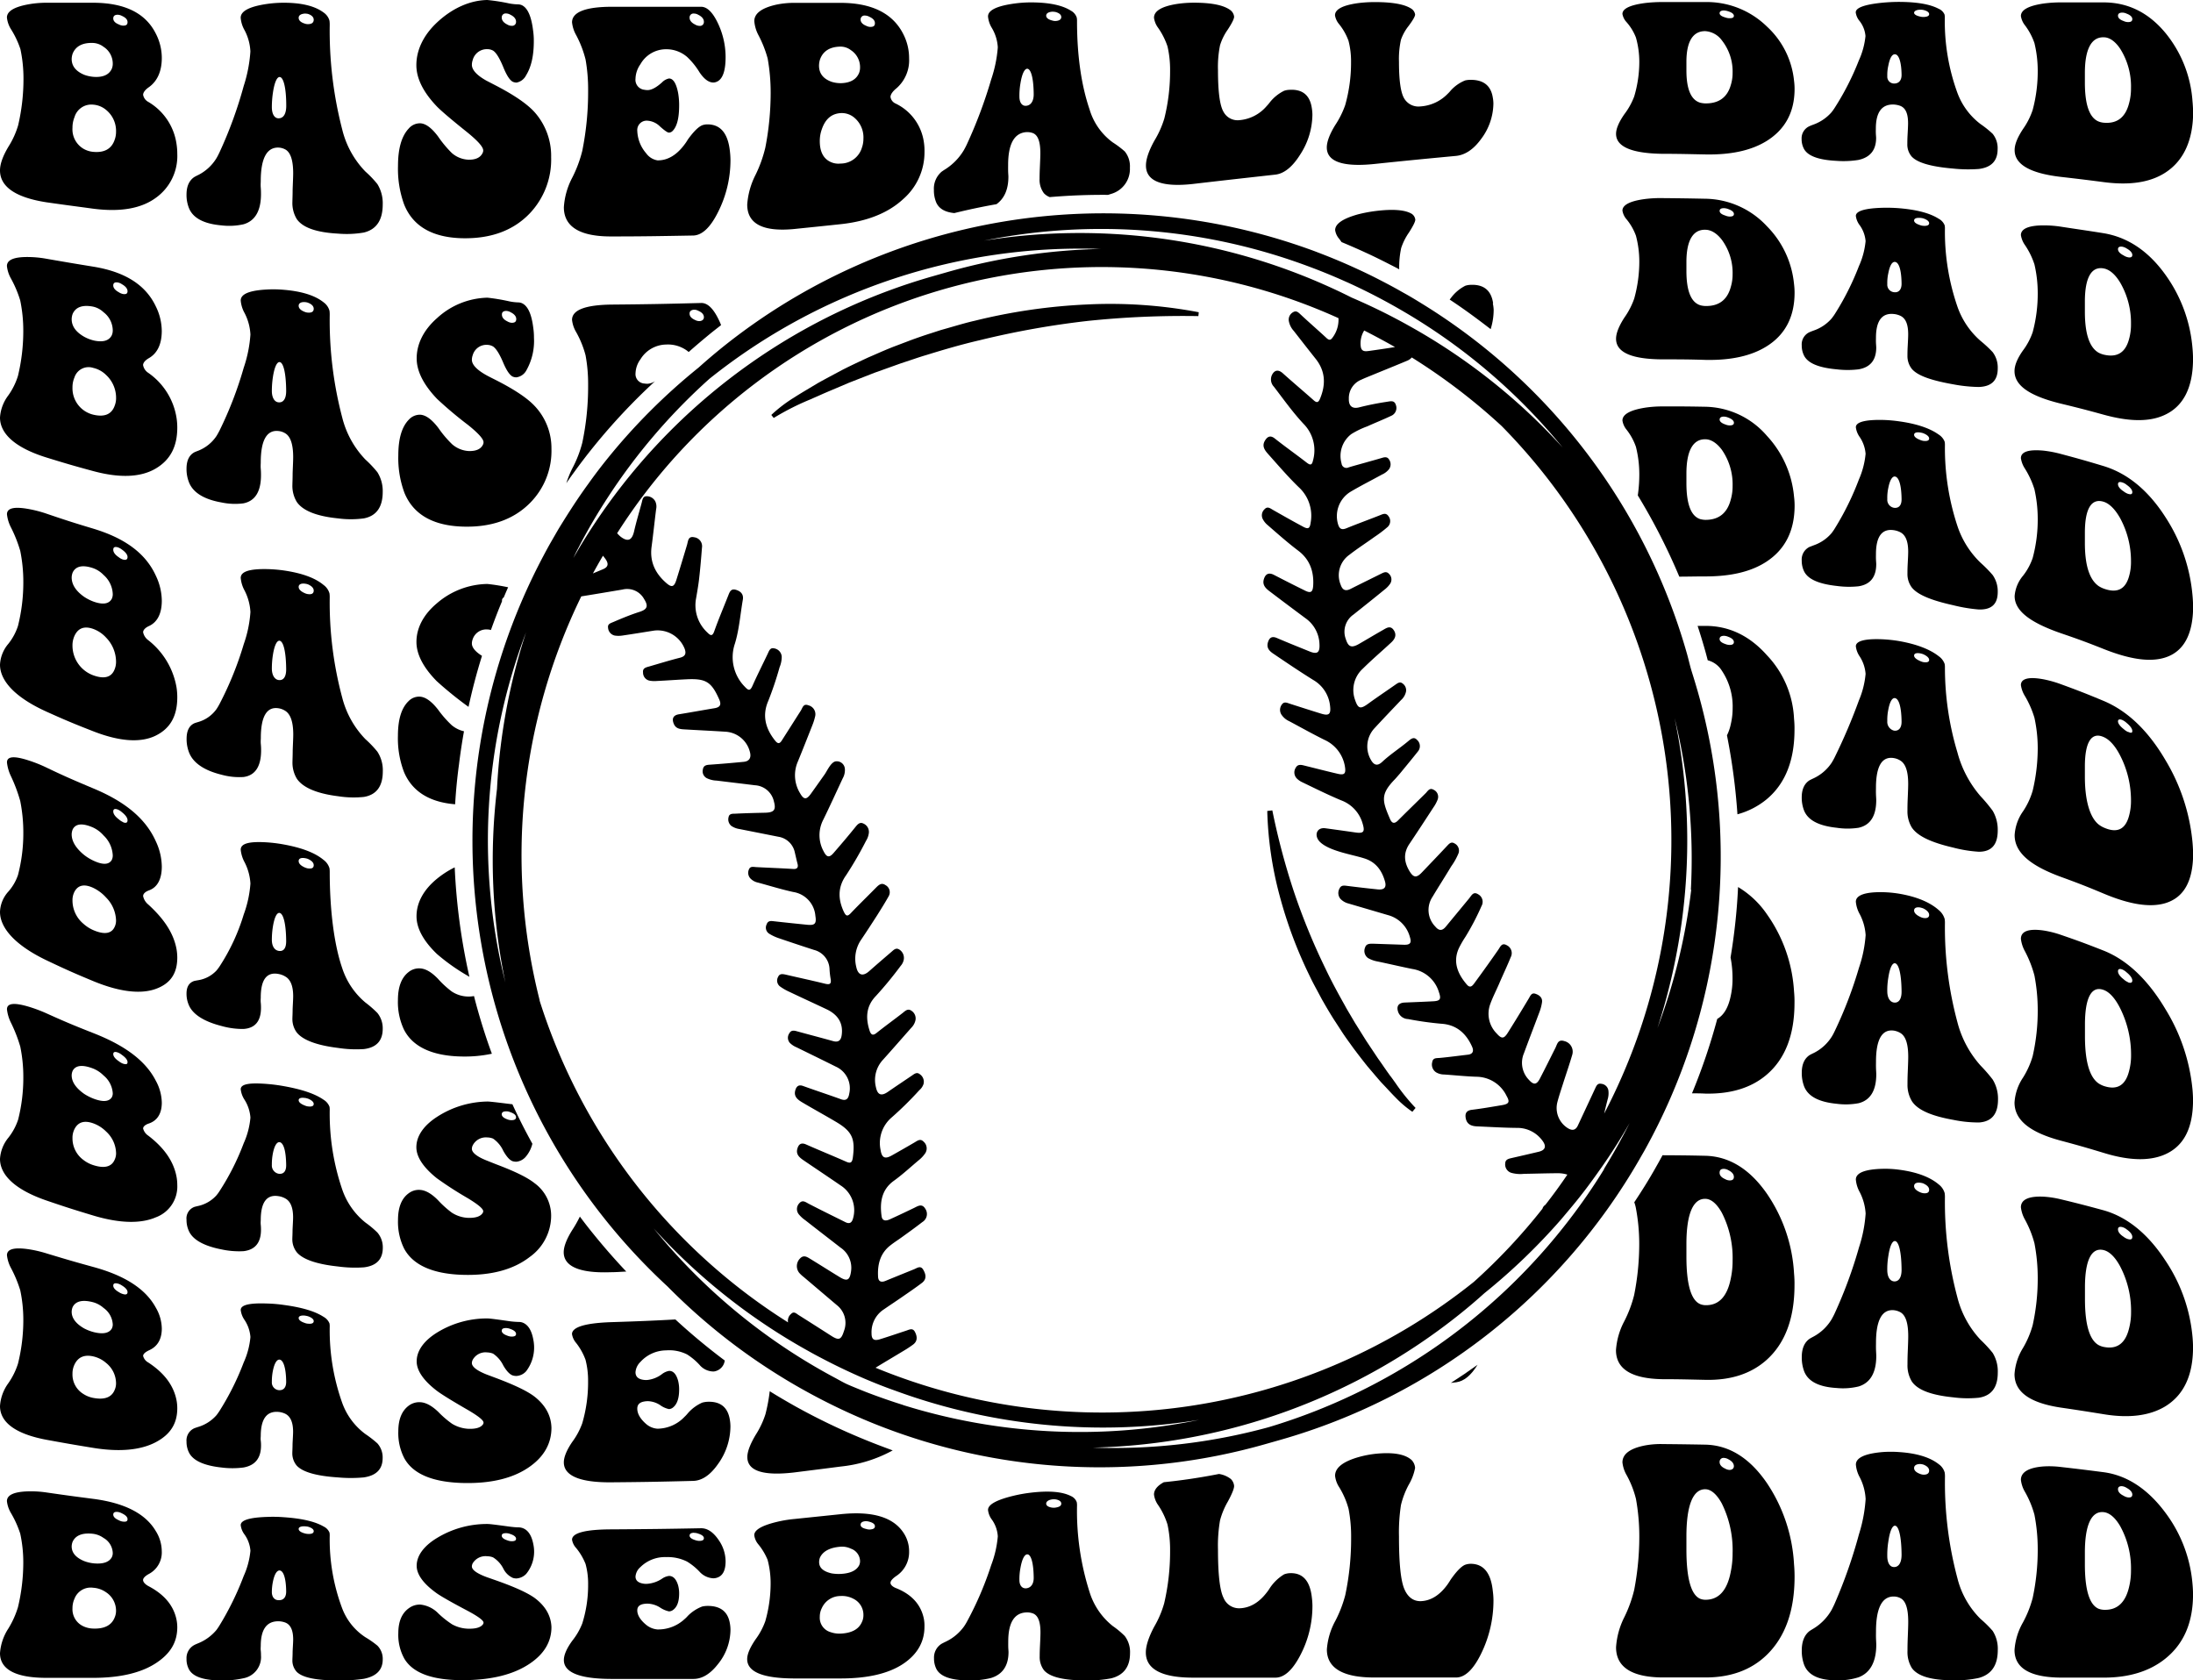 <svg id="katman_1" data-name="katman 1" xmlns="http://www.w3.org/2000/svg" viewBox="0 0 566.93 434.38"><path d="M45.64,103.54a15.08,15.08,0,0,0-7.32-10.92A2.58,2.58,0,0,1,37,90.8c0-.61.56-1.35,1.53-2,2.15-1.56,3.27-4.07,3.3-7.42A13.74,13.74,0,0,0,40.29,75c-2.67-5.36-8.1-8-16.29-8L12.13,67a26.41,26.41,0,0,0-4.67.39q-5.67,1-5.67,3.43a7.07,7.07,0,0,0,1,2.94A23.56,23.56,0,0,1,5.28,79a36.38,36.38,0,0,1,.79,7.76A52.56,52.56,0,0,1,4.69,98.69a21.88,21.88,0,0,1-2.51,5.52C.73,106.64,0,108.68,0,110.34c0,4.2,4,7,12,8.24,4.85.7,7.28,1,12.13,1.66,6.9.89,12.31,0,16.15-2.81a13.27,13.27,0,0,0,5.55-11.38A16.23,16.23,0,0,0,45.64,103.54ZM18.8,80.11c.79-1.88,2.53-2.8,5.2-2.72a4.82,4.82,0,0,1,2.77,1,5.16,5.16,0,0,1,2.38,4.36,3.34,3.34,0,0,1-.26,1.34c-.7,1.5-2.2,2.19-4.48,2.08a9.28,9.28,0,0,1-2.65-.55c-2.15-.91-3.23-2.26-3.23-4.07A4.5,4.5,0,0,1,18.8,80.11Zm10.87,22.23c-.78,2.41-2.66,3.48-5.6,3.2a6.13,6.13,0,0,1-2.5-.8,5.83,5.83,0,0,1-2.83-5.43,7.15,7.15,0,0,1,.52-2.74,4.53,4.53,0,0,1,4.81-3.23,5.84,5.84,0,0,1,3.36,1.36A7,7,0,0,1,30,100.36,5.85,5.85,0,0,1,29.67,102.34Zm2.18-29.42a2.57,2.57,0,0,1-1.12-.31c-1-.39-1.47-.94-1.45-1.59s.45-.91,1.12-.92a2.51,2.51,0,0,1,1.12.3c1,.44,1.48,1,1.45,1.67S32.54,72.91,31.85,72.92Z" transform="translate(0 -66.29)"/><path d="M97.56,113.87a26.71,26.71,0,0,0-3.09-3.23,23.61,23.61,0,0,1-6-10.88,101.7,101.7,0,0,1-3.23-27,8,8,0,0,0-.06-1.11,3.77,3.77,0,0,0-1.52-2.12Q80.29,67,73.36,67a30.47,30.47,0,0,0-4.28.3c-4.58.66-6.86,1.85-6.86,3.58a7.78,7.78,0,0,0,1,3.21,13,13,0,0,1,1.51,5.51A36.78,36.78,0,0,1,63,88.53a108.89,108.89,0,0,1-6.25,17.13c-.23.48-.48,1-.79,1.52a11.69,11.69,0,0,1-4.62,4.3c-.53.25-.91.46-1.12.58-1.31.89-2,2.38-2,4.5a9.1,9.1,0,0,0,.6,3.44c1,2.61,3.82,4.15,8.44,4.55a16.92,16.92,0,0,0,5.67-.28c3-.85,4.54-3.47,4.54-7.82,0-.35,0-.93-.06-1.68s0-1.31,0-1.66c0-5.87,1.56-8.78,4.61-8.67a4,4,0,0,1,1.71.47c1.37.72,2.06,2.79,2.06,6.15,0,.88-.07,2.31-.14,4.28,0,1.53-.06,2.58-.06,3.13a8,8,0,0,0,1.12,4.43c1.5,2.19,5,3.47,10.68,3.78a26.32,26.32,0,0,0,6.66-.28c3.25-.78,4.89-3.2,4.89-7.25A9.38,9.38,0,0,0,97.56,113.87ZM72,96.87c-1,0-1.66-1-1.72-2.68a25.64,25.64,0,0,1,.27-3.89c.4-2.75,1.07-4.18,1.79-4.1C73.3,86.32,74,89,74,93.64,74,95.72,73.28,96.89,72,96.87Zm7.59-24.34a2.36,2.36,0,0,1-.86-.16c-1-.31-1.53-.84-1.52-1.49s.6-1,1.58-1.08a4.43,4.43,0,0,1,.8.08c1,.31,1.54.87,1.51,1.57S80.58,72.52,79.63,72.53Z" transform="translate(0 -66.29)"/><path d="M138.15,95.23q-2.84-3.12-9.89-6.79l-2.51-1.3c-2.5-1.4-3.76-2.78-3.76-4.12a3.94,3.94,0,0,1,.21-1.2A3.77,3.77,0,0,1,126,79a3,3,0,0,1,1.51.4q1.2.81,2.65,4.37c.88,2.14,1.72,3.37,2.5,3.7a3,3,0,0,0,.86.17A3.48,3.48,0,0,0,136,85.76c1.36-2.18,2-5.14,2-8.85a18.29,18.29,0,0,0-.19-2.76c-.45-3.71-1.46-5.92-3-6.56a2.56,2.56,0,0,0-.85-.17,13.91,13.91,0,0,1-2.31-.24,49.55,49.55,0,0,0-5.67-.89c-4.5.08-9.1,2.13-13.06,5.86-3.51,3.31-5.29,7.15-5.28,11,0,3.43,1.81,7,5.28,10.64q1.73,1.78,8,6.8c2.63,2.16,4,3.68,4,4.59a1.4,1.4,0,0,1-.14.62c-.56,1.21-1.79,1.81-3.68,1.77a6.94,6.94,0,0,1-4.3-1.73,29.31,29.31,0,0,1-3.55-4.27c-1.67-2.24-3.24-3.39-4.69-3.41a3.83,3.83,0,0,0-2.9,1.36q-2.77,2.94-2.77,9.68a27,27,0,0,0,1.58,9.93c2.24,5.6,7.24,8.55,15,8.74,7.43.17,13.25-2,17.47-6.41a20.18,20.18,0,0,0,5.54-14.53A17,17,0,0,0,138.15,95.23Zm-7.32-25.46a2.26,2.26,0,0,1,1.12.33c1,.48,1.48,1.13,1.46,1.86a1,1,0,0,1-1.12,1,2.17,2.17,0,0,1-1.13-.32c-1-.49-1.48-1.13-1.45-1.86A1,1,0,0,1,130.83,69.77Z" transform="translate(0 -66.29)"/><path d="M188.7,105.44c-.49-4.67-2.42-7-5.81-7a3.93,3.93,0,0,0-1.38.24q-1.51.64-3.7,3.69a10.84,10.84,0,0,1-.85,1.27c-2,2.71-4.39,4.16-7,4.1a4.48,4.48,0,0,1-2.9-1.81,9.36,9.36,0,0,1-2.31-5.8,2.43,2.43,0,0,1,2.65-2.64,5.06,5.06,0,0,1,3.23,1.5c1.13,1,1.91,1.58,2.31,1.58a1.37,1.37,0,0,0,.91-.4c1.15-1.12,1.72-3.32,1.72-6.63a18.27,18.27,0,0,0-.26-3.2c-.48-2.52-1.28-3.77-2.37-3.76a3.47,3.47,0,0,0-1.79,1c-1.5,1.35-2.74,2-3.75,2a4.34,4.34,0,0,1-.8-.08,2.59,2.59,0,0,1-2.31-2.89,6.79,6.79,0,0,1,1.26-3.7,7.6,7.6,0,0,1,6.66-3.89A8.17,8.17,0,0,1,177.62,81a18.79,18.79,0,0,1,3.23,4c1.19,1.75,2.38,2.63,3.57,2.62a2.22,2.22,0,0,0,.78-.16c1.58-.6,2.38-2.73,2.38-6.43a20.38,20.38,0,0,0-1.79-8.31c-1.39-3.1-2.91-4.68-4.55-4.68h-23c-6.86,0-10.33,1.37-10.36,4a8.48,8.48,0,0,0,1.07,3.33,27.58,27.58,0,0,1,2.43,6.31,44.37,44.37,0,0,1,.66,8,76.89,76.89,0,0,1-1.51,15.6,32.31,32.31,0,0,1-2.58,6.91,19,19,0,0,0-2.18,7.67c0,5,4.07,7.54,12.08,7.55,8.57,0,12.85-.09,21.43-.24,2.24-.1,4.36-2.08,6.32-6a29.75,29.75,0,0,0,3.24-13.55A21.17,21.17,0,0,0,188.7,105.44Zm-9.31-35.65a2.21,2.21,0,0,1,1.12.32c1,.49,1.49,1.14,1.46,1.87a1,1,0,0,1-1.12,1,2.23,2.23,0,0,1-1.12-.33c-1-.48-1.49-1.13-1.46-1.86A1,1,0,0,1,179.39,69.79Z" transform="translate(0 -66.29)"/><path d="M238.84,103.05a13.09,13.09,0,0,0-7.32-10,2.21,2.21,0,0,1-1.31-1.7c0-.62.54-1.43,1.51-2.21a9.6,9.6,0,0,0,3.3-7.73,13.63,13.63,0,0,0-1.51-6.32c-2.69-5.33-8.12-8.07-16.29-8.06l-11.87,0a22.39,22.39,0,0,0-4.69.47Q195,68.78,195,71.75a9.39,9.39,0,0,0,1,3.49,29.87,29.87,0,0,1,2.45,6.15,49.75,49.75,0,0,1,.78,9,74.16,74.16,0,0,1-1.38,14.06,33.67,33.67,0,0,1-2.51,7,20,20,0,0,0-2.17,7.72c0,4.94,4,7.07,12,6.33,4.85-.5,7.28-.74,12.13-1.26,6.9-.73,12.32-2.91,16.17-6.47A16.07,16.07,0,0,0,239,105.5,14.46,14.46,0,0,0,238.84,103.05ZM212,81.62c.78-2.12,2.52-3.22,5.21-3.28a4.41,4.41,0,0,1,2.77.92,5.24,5.24,0,0,1,2.36,4.47,3.87,3.87,0,0,1-.26,1.44c-.7,1.63-2.2,2.51-4.48,2.61a7.69,7.69,0,0,1-2.63-.35c-2.16-.77-3.24-2.18-3.24-4.18A5.5,5.5,0,0,1,212,81.62Zm10.88,22.63a5.76,5.76,0,0,1-5.6,4.32,4.76,4.76,0,0,1-2.52-.4c-1.89-.85-2.83-2.66-2.83-5.4a8.87,8.87,0,0,1,.53-3.08c.91-2.65,2.52-4,4.82-4.16a5,5,0,0,1,3.36,1,6.65,6.65,0,0,1,2.57,5.61A7,7,0,0,1,222.89,104.25Zm2.18-31a2.43,2.43,0,0,1-1.13-.29c-1-.39-1.48-1-1.45-1.65a1,1,0,0,1,1.12-1,2.42,2.42,0,0,1,1.12.3c1,.45,1.48,1,1.46,1.72S225.74,73.22,225.07,73.25Z" transform="translate(0 -66.29)"/><path d="M290.77,105.43a25.4,25.4,0,0,0-3.1-2.33,16.28,16.28,0,0,1-6-8.53c-2.15-6.33-3.24-14-3.24-22.8a4.5,4.5,0,0,0-.07-.93,3.16,3.16,0,0,0-1.51-1.79q-3.36-2.13-10.29-2.14a31.83,31.83,0,0,0-4.28.29c-4.58.62-6.86,1.74-6.86,3.33a6.79,6.79,0,0,0,1,3,11,11,0,0,1,1.53,5,33.79,33.79,0,0,1-1.72,8.33,120.73,120.73,0,0,1-6.26,16.7c-.22.48-.49,1-.8,1.55a14.9,14.9,0,0,1-4.62,4.82c-.53.33-.89.58-1.12.74a5.75,5.75,0,0,0-2,4.7,8.1,8.1,0,0,0,.59,3.23q1.05,2.42,4.69,2.77,5.43-1.34,10.9-2.3,3.08-2.23,3.08-7.11c0-.33-.06-.85-.07-1.53s0-1.19,0-1.51c0-5.35,1.55-8.2,4.62-8.47a4.2,4.2,0,0,1,1.71.22c1.37.48,2,2.21,2,5.21,0,.77-.05,2-.13,3.82-.06,1.35-.07,2.3-.07,2.78a5.79,5.79,0,0,0,1.12,3.76,4,4,0,0,0,1.5,1q7.53-.64,15.1-.58l.75-.24a6.68,6.68,0,0,0,4.88-6.78A6.08,6.08,0,0,0,290.77,105.43ZM265.26,93.64c-1,.08-1.68-.77-1.72-2.23a18.5,18.5,0,0,1,.26-3.54c.4-2.51,1.07-3.83,1.78-3.81.93.06,1.61,2.37,1.65,6.51C267.26,92.42,266.5,93.54,265.26,93.64Zm7.57-21.92a2.74,2.74,0,0,1-.85-.14c-1-.25-1.54-.7-1.52-1.27s.59-.93,1.59-1a5,5,0,0,1,.78.07c1,.26,1.54.73,1.53,1.34S273.78,71.68,272.83,71.72Z" transform="translate(0 -66.29)"/><path d="M339.14,94.3q-.72-5.1-5.8-4.79a4.75,4.75,0,0,0-1.38.25,10.81,10.81,0,0,0-3.7,3,10.52,10.52,0,0,1-.85,1,10.36,10.36,0,0,1-7,3.59,4.13,4.13,0,0,1-4.09-2.12c-1-1.67-1.45-5.33-1.45-10.79A28,28,0,0,1,315.4,78a14.27,14.27,0,0,1,2-4.06c1.09-1.67,1.66-2.81,1.64-3.35a2.49,2.49,0,0,0-.86-1.6c-1.72-1.35-4.88-2-9.49-2a29.16,29.16,0,0,0-4.49.33q-5.87.95-5.87,3.56a5.58,5.58,0,0,0,1.05,2.58,18.61,18.61,0,0,1,2.45,4.86,26.93,26.93,0,0,1,.66,6.27A50.46,50.46,0,0,1,301,96.92a24.93,24.93,0,0,1-2.58,5.75c-1.45,2.62-2.18,4.8-2.17,6.42,0,4,4.07,5.64,12.07,4.76,8.57-1,12.86-1.47,21.44-2.43,2.24-.28,4.36-2,6.32-5.11A19.19,19.19,0,0,0,339.28,96,11,11,0,0,0,339.14,94.3Z" transform="translate(0 -66.29)"/><path d="M385.92,91.54q-.72-4.67-5.8-4.61a5.61,5.61,0,0,0-1.38.16,10.08,10.08,0,0,0-3.7,2.6,9.22,9.22,0,0,1-.85.91,10.76,10.76,0,0,1-7,3.2,4.28,4.28,0,0,1-4.08-1.9c-1-1.5-1.45-4.77-1.45-9.62a22.73,22.73,0,0,1,.52-5.74,12.34,12.34,0,0,1,2-3.58c1.09-1.47,1.66-2.46,1.65-2.93a2.17,2.17,0,0,0-.87-1.42q-2.56-1.78-9.49-1.78a33.71,33.71,0,0,0-4.49.28q-5.87.84-5.86,3.14a4.64,4.64,0,0,0,1.06,2.28,15,15,0,0,1,2.43,4.29,21.17,21.17,0,0,1,.66,5.55,40.27,40.27,0,0,1-1.51,11.08,23,23,0,0,1-2.57,5.16c-1.46,2.36-2.19,4.33-2.19,5.79,0,3.63,4.07,5.09,12.08,4.3,8.57-.9,12.85-1.31,21.43-2.12,2.24-.26,4.36-1.61,6.33-4.29a15.5,15.5,0,0,0,3.23-9.21A8.56,8.56,0,0,0,385.92,91.54Z" transform="translate(0 -66.29)"/><path d="M463.79,87.16a22,22,0,0,0-7-14,22.27,22.27,0,0,0-16-6.34h-11a37.63,37.63,0,0,0-4.49.25c-3.91.51-5.87,1.46-5.87,2.83a4.12,4.12,0,0,0,1.05,2.1,13.3,13.3,0,0,1,2.44,4,23.19,23.19,0,0,1,.87,6.23,31.47,31.47,0,0,1-1.32,9,18,18,0,0,1-2.52,4.55c-1.44,2.07-2.17,3.78-2.17,5.11,0,3.33,4.05,5.05,12,5.16,4.45,0,6.68.08,11.14.16,6.51.12,11.77-1,15.76-3.46,4.83-3,7.25-7.51,7.25-13.46A15.82,15.82,0,0,0,463.79,87.16Zm-16.35,1.12q-1.38,4.8-6.59,4.74a6.55,6.55,0,0,1-1.31-.18c-2.38-.7-3.57-3.5-3.57-8.35V82.25c0-5.25,1.69-7.94,4.88-7.91a5.79,5.79,0,0,1,4.29,2.39,13,13,0,0,1,2.77,8.41A10.37,10.37,0,0,1,447.44,88.28ZM447.12,71a3.24,3.24,0,0,1-1.13-.21c-1-.28-1.47-.68-1.44-1.13S445,69,445.67,69a3.75,3.75,0,0,1,1.12.22c1,.31,1.47.73,1.45,1.19S447.8,71,447.12,71Z" transform="translate(0 -66.29)"/><path d="M515.14,100.88A26.47,26.47,0,0,0,512,98.36a17.9,17.9,0,0,1-6-8.13,53.94,53.94,0,0,1-3.23-19.39,3.77,3.77,0,0,0-.07-.78,2.82,2.82,0,0,0-1.52-1.5c-2.24-1.19-5.67-1.77-10.28-1.78-1.46,0-2.89.08-4.29.21-4.57.46-6.87,1.29-6.87,2.5a4.34,4.34,0,0,0,1,2.24,7.28,7.28,0,0,1,1.52,3.88,19.89,19.89,0,0,1-1.72,6.32,69.22,69.22,0,0,1-6.26,12.26c-.22.35-.49.72-.79,1.11a11.35,11.35,0,0,1-4.62,3.17c-.52.19-.9.34-1.12.45a3.43,3.43,0,0,0-2,3.31,5.31,5.31,0,0,0,.59,2.51c1,1.88,3.82,2.9,8.44,3.13a24.28,24.28,0,0,0,5.67-.24q4.56-1,4.56-5.69c0-.25-.05-.67-.07-1.21s0-1,0-1.2c0-4.24,1.55-6.32,4.62-6.22a5.66,5.66,0,0,1,1.71.35c1.37.55,2,2,2,4.48,0,.62-.05,1.67-.13,3.09-.06,1.11-.06,1.87-.06,2.28a4.75,4.75,0,0,0,1.12,3.24c1.49,1.62,5.05,2.63,10.69,3.11a37.25,37.25,0,0,0,6.65.11c3.26-.4,4.88-2.1,4.88-5.11A5.88,5.88,0,0,0,515.14,100.88Zm-25.52-13A1.75,1.75,0,0,1,487.9,86a10.91,10.91,0,0,1,.27-2.77c.39-2,1-3,1.77-2.9.95.09,1.61,2,1.65,5.3C491.61,87.07,490.87,87.91,489.62,87.88Zm7.57-17.2a3.47,3.47,0,0,1-.85-.12c-1-.22-1.54-.6-1.51-1s.58-.74,1.58-.76a4,4,0,0,1,.78.06c1,.23,1.54.62,1.53,1.1S498.15,70.67,497.19,70.68Z" transform="translate(0 -66.29)"/><path d="M566.8,92.46a31.22,31.22,0,0,0-7-17.66c-4.45-5.36-9.8-7.89-16-7.89l-11,0a33.44,33.44,0,0,0-4.49.29c-3.91.58-5.87,1.65-5.87,3.24a5.06,5.06,0,0,0,1.05,2.39,16.58,16.58,0,0,1,2.45,4.6,30.43,30.43,0,0,1,.85,7.14,38.48,38.48,0,0,1-1.31,10.15A18.82,18.82,0,0,1,523,99.62c-1.45,2.19-2.19,4-2.18,5.48,0,3.69,4,6,12,6.92,4.46.51,6.68.78,11.14,1.36,6.51.84,11.78.12,15.76-2.43,4.82-3.09,7.25-8.45,7.25-15.84C566.93,94.27,566.89,93.39,566.8,92.46Zm-16.36.38c-.92,3.78-3.12,5.48-6.59,5.17a4.86,4.86,0,0,1-1.32-.31q-3.54-1.45-3.55-10V85.13c0-6.15,1.7-9.29,4.87-9.2,1.5,0,3,1.07,4.28,3a18.21,18.21,0,0,1,2.77,10.21A14.17,14.17,0,0,1,550.44,92.84ZM550.12,72a2.73,2.73,0,0,1-1.12-.27c-1-.35-1.47-.83-1.46-1.39s.44-.78,1.12-.79a2.7,2.7,0,0,1,1.12.27c1,.37,1.49.89,1.46,1.45S550.79,72,550.12,72Z" transform="translate(0 -66.29)"/><path d="M45.64,174.32a17.47,17.47,0,0,0-7.32-11.66,3,3,0,0,1-1.33-2c0-.59.56-1.26,1.53-1.81,2.15-1.25,3.27-3.58,3.3-6.89a14.55,14.55,0,0,0-1.53-6.45c-2.67-5.66-8.1-9-16.29-10.31-4.74-.77-7.11-1.17-11.87-2a27.56,27.56,0,0,0-4.67-.47c-3.78-.06-5.67.7-5.67,2.33a8.42,8.42,0,0,0,1,3.15,29.26,29.26,0,0,1,2.44,5.75,38.39,38.39,0,0,1,.79,7.89,49.31,49.31,0,0,1-1.38,11.62,17.69,17.69,0,0,1-2.51,5.05A10.6,10.6,0,0,0,0,174.22c0,4.22,4,7.84,12,10.33,4.85,1.5,7.28,2.21,12.13,3.52,6.9,1.86,12.31,1.6,16.15-.68s5.55-5.79,5.55-10.57A16.2,16.2,0,0,0,45.64,174.32ZM18.8,147.39c.79-1.73,2.53-2.35,5.2-1.85A5.71,5.71,0,0,1,26.77,147a6,6,0,0,1,2.38,4.67,3.11,3.11,0,0,1-.26,1.3c-.7,1.37-2.2,1.83-4.48,1.37a9.76,9.76,0,0,1-2.65-1q-3.23-1.84-3.23-4.55A4.14,4.14,0,0,1,18.8,147.39ZM29.67,171.1c-.78,2.29-2.66,3.08-5.6,2.37a7,7,0,0,1-5.33-7,6.53,6.53,0,0,1,.52-2.65,3.83,3.83,0,0,1,4.81-2.44,6.93,6.93,0,0,1,3.36,1.84,8.06,8.06,0,0,1,2.58,6A5.28,5.28,0,0,1,29.67,171.1Zm2.18-28.8a3,3,0,0,1-1.12-.46c-1-.54-1.47-1.16-1.45-1.8s.45-.84,1.12-.74a2.67,2.67,0,0,1,1.12.46c1,.56,1.48,1.23,1.45,1.86S32.54,142.38,31.85,142.3Z" transform="translate(0 -66.29)"/><path d="M97.56,188.35a29,29,0,0,0-3.09-3.27,24.1,24.1,0,0,1-6-10.87,98.6,98.6,0,0,1-3.23-26.51,7.41,7.41,0,0,0-.06-1.08,4,4,0,0,0-1.52-2.18c-2.24-1.79-5.67-2.85-10.29-3.24a30.67,30.67,0,0,0-4.28-.08c-4.58.23-6.86,1.16-6.86,2.85a8.06,8.06,0,0,0,1,3.24,13.57,13.57,0,0,1,1.51,5.55A33.81,33.81,0,0,1,63,161.37a97,97,0,0,1-6.25,16.22c-.23.44-.48.91-.79,1.41a10.13,10.13,0,0,1-4.62,3.76c-.53.2-.91.35-1.12.46-1.31.73-2,2.13-2,4.21a9.28,9.28,0,0,0,.6,3.44c1,2.68,3.82,4.49,8.44,5.3a16.8,16.8,0,0,0,5.67.23c3-.6,4.54-3,4.54-7.29,0-.36,0-.92-.06-1.65s0-1.29,0-1.64c0-5.74,1.56-8.46,4.61-8.11a4.09,4.09,0,0,1,1.71.58q2.06,1.22,2.06,6.16c0,.85-.07,2.25-.14,4.17,0,1.47-.06,2.5-.06,3a8,8,0,0,0,1.12,4.39c1.5,2.23,5,3.71,10.68,4.28a25.21,25.21,0,0,0,6.66,0c3.25-.62,4.89-2.92,4.89-6.85A9.14,9.14,0,0,0,97.56,188.35ZM72,170.29c-1-.09-1.66-1.12-1.72-2.74a24.24,24.24,0,0,1,.27-3.79c.4-2.65,1.09-4,1.79-3.87.93.19,1.6,2.83,1.64,7.4C74,169.32,73.28,170.41,72,170.29Zm7.59-23.19a2.76,2.76,0,0,1-.86-.21c-1-.39-1.53-.93-1.52-1.57s.6-1,1.58-.94a2.89,2.89,0,0,1,.8.15c1,.37,1.54.94,1.51,1.63S80.58,147.16,79.63,147.1Z" transform="translate(0 -66.29)"/><path d="M138.15,171.16q-2.84-3-9.89-6.59c-1.15-.58-2-1-2.51-1.29-2.5-1.39-3.76-2.74-3.76-4a3.52,3.52,0,0,1,.21-1.16,3.68,3.68,0,0,1,3.75-2.69,3.15,3.15,0,0,1,1.51.42q1.2.79,2.65,4.23c.88,2.06,1.72,3.26,2.5,3.59a2.63,2.63,0,0,0,.86.16,3.43,3.43,0,0,0,2.57-1.74,15.47,15.47,0,0,0,2-8.5,16.71,16.71,0,0,0-.19-2.63q-.67-5.37-3-6.33a2.56,2.56,0,0,0-.85-.17,13.34,13.34,0,0,1-2.31-.27,51.64,51.64,0,0,0-5.67-.95A19.86,19.86,0,0,0,113,148.51c-3.51,3.08-5.29,6.72-5.28,10.44,0,3.32,1.81,6.83,5.28,10.46a101.27,101.27,0,0,0,8,6.73c2.63,2.12,4,3.61,4,4.47a1.36,1.36,0,0,1-.14.61c-.56,1.16-1.79,1.71-3.68,1.66a7.1,7.1,0,0,1-4.3-1.76,27.87,27.87,0,0,1-3.55-4.2c-1.67-2.2-3.24-3.35-4.69-3.43a3.86,3.86,0,0,0-2.9,1.23q-2.77,2.76-2.77,9.29a25.83,25.83,0,0,0,1.58,9.66c2.24,5.5,7.24,8.48,15,8.74,7.43.25,13.25-1.85,17.47-6.11a19.06,19.06,0,0,0,5.54-14A15.85,15.85,0,0,0,138.15,171.16Zm-7.32-24.5A2.34,2.34,0,0,1,132,147c1,.49,1.48,1.11,1.46,1.81s-.45.91-1.12.92a2.42,2.42,0,0,1-1.13-.34c-1-.47-1.48-1.1-1.45-1.81C129.73,147,130.15,146.67,130.83,146.66Z" transform="translate(0 -66.29)"/><path d="M185.79,148.91c-1.39-2.9-2.91-4.36-4.55-4.3-9.2.24-13.8.33-23,.41-6.86.07-10.33,1.37-10.36,3.93a7.79,7.79,0,0,0,1.07,3.19,25.38,25.38,0,0,1,2.43,6,40.55,40.55,0,0,1,.66,7.7,70.43,70.43,0,0,1-1.51,14.91,30.3,30.3,0,0,1-2.58,6.63,25.56,25.56,0,0,0-1.54,3.81c.62-.91,1.24-1.81,1.9-2.69,1.66-2.31,3.41-4.59,5.15-6.74a158.72,158.72,0,0,1,15.87-16.92,4.16,4.16,0,0,1-1.92.65,4.31,4.31,0,0,1-.8-.06,2.43,2.43,0,0,1-2.31-2.7,6.4,6.4,0,0,1,1.26-3.55,7.93,7.93,0,0,1,6.66-3.83,8.39,8.39,0,0,1,5.41,1.6l.41.33c1.81-1.61,3.78-3.27,5.83-4.95.84-.67,1.69-1.33,2.54-2A14,14,0,0,0,185.79,148.91Zm-4.94.38a2.22,2.22,0,0,1-1.12-.27c-1-.43-1.49-1-1.46-1.73,0-.54.45-.9,1.12-.94a2.22,2.22,0,0,1,1.12.27c1,.43,1.49,1,1.46,1.73C181.94,148.89,181.53,149.25,180.85,149.29Z" transform="translate(0 -66.29)"/><path d="M365,121.59c-1.71-1.06-4.87-1.32-9.49-.74a36.85,36.85,0,0,0-4.49.86q-5.87,1.65-5.86,4.07a4.38,4.38,0,0,0,1.06,2.26c.21.28.41.56.6.83,2.1.87,4.23,1.8,6.35,2.78,1.84.84,3.69,1.75,5.65,2.75,1,.52,2,1,2.9,1.51a23.66,23.66,0,0,1,.51-5.5,15.31,15.31,0,0,1,2-4c1.09-1.7,1.66-2.84,1.65-3.35A2.09,2.09,0,0,0,365,121.59Zm21,23.11q-.72-5-5.8-4.78a4.81,4.81,0,0,0-1.38.23,10.63,10.63,0,0,0-3.7,3.12l-.35.46c3.64,2.39,7.17,5,10.59,7.64a16.67,16.67,0,0,0,.78-5A10,10,0,0,0,385.92,144.7Z" transform="translate(0 -66.29)"/><path d="M463.79,139.73a24.57,24.57,0,0,0-7-14.95,22.14,22.14,0,0,0-16-7.12c-4.4-.09-6.6-.12-11-.16a32.34,32.34,0,0,0-4.49.23c-3.91.51-5.87,1.54-5.87,3a4.47,4.47,0,0,0,1.05,2.23,14.51,14.51,0,0,1,2.44,4.26,26.2,26.2,0,0,1,.87,6.64,35.75,35.75,0,0,1-1.32,9.63,19.71,19.71,0,0,1-2.52,4.87c-1.44,2.22-2.17,4.07-2.17,5.49,0,3.55,4.05,5.29,12,5.33,4.45,0,6.68,0,11.14.14,6.51.13,11.77-1,15.76-3.49,4.83-3,7.25-7.66,7.25-13.88A17.56,17.56,0,0,0,463.79,139.73Zm-16.35.74c-.92,3.37-3.12,5-6.59,4.92a5.4,5.4,0,0,1-1.31-.2c-2.38-.75-3.57-3.72-3.57-8.86V134c0-5.56,1.71-8.4,4.88-8.32,1.51,0,3,.94,4.29,2.61a14.48,14.48,0,0,1,2.77,8.93A11.28,11.28,0,0,1,447.44,140.47Zm-.32-18.2A3.16,3.16,0,0,1,446,122c-1-.31-1.47-.74-1.44-1.23s.43-.67,1.12-.67a3.28,3.28,0,0,1,1.12.24c1,.35,1.47.81,1.45,1.3S447.8,122.27,447.12,122.27Z" transform="translate(0 -66.29)"/><path d="M515.14,157.31a32.69,32.69,0,0,0-3.11-2.89,20.73,20.73,0,0,1-6-8.87,59.28,59.28,0,0,1-3.23-20.22,4,4,0,0,0-.07-.79,3.26,3.26,0,0,0-1.52-1.69q-3.36-2.17-10.28-2.74a41.39,41.39,0,0,0-4.29-.11c-4.57.13-6.87.85-6.87,2.11a5,5,0,0,0,1,2.4,8.19,8.19,0,0,1,1.52,4.12,20.38,20.38,0,0,1-1.72,6.44,69.8,69.8,0,0,1-6.26,12.43c-.22.35-.49.71-.79,1.1a10.74,10.74,0,0,1-4.62,3.12c-.52.19-.9.34-1.12.44a3.46,3.46,0,0,0-2,3.4,5.81,5.81,0,0,0,.59,2.63c1,2,3.82,3.15,8.44,3.57a23.93,23.93,0,0,0,5.67,0q4.56-.78,4.56-5.65c0-.27-.05-.71-.07-1.26s0-1,0-1.26c0-4.39,1.56-6.45,4.62-6.13a5.23,5.23,0,0,1,1.71.47c1.37.65,2,2.23,2,4.76,0,.65-.05,1.71-.13,3.19-.06,1.12-.06,1.91-.06,2.33a5.33,5.33,0,0,0,1.12,3.42c1.49,1.78,5.05,3,10.69,4a38.34,38.34,0,0,0,6.65.69c3.26-.11,4.88-1.69,4.88-4.76A6.63,6.63,0,0,0,515.14,157.31Zm-25.52-15.49a1.94,1.94,0,0,1-1.72-2.09,11.45,11.45,0,0,1,.27-2.85c.39-2,1-3,1.77-2.88,1,.17,1.61,2.17,1.65,5.6C491.61,141.12,490.87,142,489.62,141.82Zm7.57-17.16a3,3,0,0,1-.85-.19c-1-.32-1.54-.74-1.51-1.22s.58-.71,1.58-.64a4.1,4.1,0,0,1,.78.13c1,.33,1.54.77,1.53,1.27S498.15,124.74,497.19,124.66Z" transform="translate(0 -66.29)"/><path d="M566.8,156.31a37.72,37.72,0,0,0-7-19c-4.45-6.2-9.8-9.71-16-10.74-4.41-.71-6.61-1-11-1.68a28.78,28.78,0,0,0-4.49-.34c-3.91,0-5.87.9-5.87,2.51a6.05,6.05,0,0,0,1.05,2.58,19.61,19.61,0,0,1,2.45,5,32.68,32.68,0,0,1,.85,7.36,38.09,38.09,0,0,1-1.31,10.17,17.17,17.17,0,0,1-2.51,4.72c-1.45,2.06-2.19,3.84-2.18,5.34,0,3.76,4,6.45,12,8.4,4.46,1.08,6.68,1.65,11.14,2.88,6.51,1.78,11.78,1.9,15.76,0,4.82-2.26,7.25-7.14,7.25-14.53C566.93,158.15,566.89,157.26,566.8,156.31Zm-16.36-2.52c-.92,3.65-3.12,5-6.59,4.17a5.94,5.94,0,0,1-1.32-.5c-2.36-1.35-3.55-4.86-3.55-10.59v-2.64c0-6.21,1.71-9.15,4.87-8.55,1.52.28,3,1.55,4.28,3.7a20.73,20.73,0,0,1,2.77,10.72A13.71,13.71,0,0,1,550.44,153.79Zm-.32-21a3.09,3.09,0,0,1-1.12-.47c-1-.51-1.47-1.08-1.46-1.63s.44-.72,1.12-.63a3.24,3.24,0,0,1,1.12.46c1,.56,1.49,1.17,1.46,1.72S550.79,132.91,550.12,132.8Z" transform="translate(0 -66.29)"/><path d="M45.64,244a19.73,19.73,0,0,0-7.32-12.23A3.4,3.4,0,0,1,37,229.73c0-.58.56-1.19,1.53-1.62,2.15-1,3.27-3.19,3.3-6.44a15.25,15.25,0,0,0-1.53-6.54c-2.67-5.88-8.1-9.76-16.29-12.22-4.74-1.42-7.11-2.18-11.87-3.8a31.87,31.87,0,0,0-4.67-1.23c-3.78-.69-5.67-.28-5.67,1.35a9.72,9.72,0,0,0,1,3.33,35.32,35.32,0,0,1,2.44,6.15,40.37,40.37,0,0,1,.79,8,46.23,46.23,0,0,1-1.38,11.37,14.56,14.56,0,0,1-2.51,4.65A9,9,0,0,0,0,238.1c0,4.22,4,8.52,12,12.14,4.85,2.19,7.28,3.2,12.13,5.09,6.9,2.69,12.31,3,16.15,1.1s5.55-5.19,5.55-9.9A16.48,16.48,0,0,0,45.64,244ZM18.8,214.25c.79-1.61,2.53-2,5.2-1.12a7,7,0,0,1,2.77,1.78,6.9,6.9,0,0,1,2.38,4.93,2.77,2.77,0,0,1-.26,1.25c-.7,1.28-2.2,1.55-4.48.79a11.64,11.64,0,0,1-2.65-1.31c-2.15-1.51-3.23-3.19-3.23-5A3.78,3.78,0,0,1,18.8,214.25ZM29.67,239.2c-.78,2.16-2.66,2.72-5.6,1.64a8.18,8.18,0,0,1-5.33-7.64,5.87,5.87,0,0,1,.52-2.55c.92-2,2.53-2.6,4.81-1.8a8.37,8.37,0,0,1,3.36,2.26A9,9,0,0,1,30,237.35,5.06,5.06,0,0,1,29.67,239.2Zm2.18-28.26a3.21,3.21,0,0,1-1.12-.59c-1-.66-1.47-1.34-1.45-2s.45-.76,1.12-.6a3.53,3.53,0,0,1,1.12.6c1,.7,1.49,1.4,1.45,2S32.54,211.1,31.85,210.94Z" transform="translate(0 -66.29)"/><path d="M97.56,260.59a28.44,28.44,0,0,0-3.09-3.23,23.94,23.94,0,0,1-6-10.74,94.79,94.79,0,0,1-3.23-25.93,7,7,0,0,0-.06-1,4.05,4.05,0,0,0-1.52-2.18c-2.24-1.87-5.67-3.08-10.29-3.76a36.84,36.84,0,0,0-4.28-.35c-4.58-.09-6.86.62-6.86,2.28a8.31,8.31,0,0,0,1,3.26,13.81,13.81,0,0,1,1.51,5.55,31.23,31.23,0,0,1-1.72,8.3,86.65,86.65,0,0,1-6.25,15.44,15,15,0,0,1-.79,1.34,8.8,8.8,0,0,1-4.62,3.32c-.53.16-.91.27-1.12.36-1.31.61-2,1.92-2,4a9.53,9.53,0,0,0,.6,3.46c1,2.7,3.82,4.71,8.44,5.84a17.14,17.14,0,0,0,5.67.59c3-.39,4.55-2.71,4.55-6.87,0-.34,0-.9-.07-1.61s0-1.26,0-1.59c0-5.64,1.57-8.19,4.61-7.69a4.52,4.52,0,0,1,1.71.66c1.37.87,2.06,2.89,2.06,6.11,0,.83-.07,2.2-.14,4.08,0,1.43-.06,2.44-.06,3a8,8,0,0,0,1.12,4.33c1.5,2.24,5,3.84,10.68,4.55a25.79,25.79,0,0,0,6.66.18c3.25-.54,4.89-2.76,4.89-6.57A8.79,8.79,0,0,0,97.56,260.59ZM72,242.07c-1-.16-1.66-1.2-1.72-2.78a23.08,23.08,0,0,1,.27-3.7c.4-2.57,1.09-3.85,1.79-3.66.94.24,1.6,2.84,1.64,7.32C74,241.23,73.28,242.26,72,242.07Zm7.59-22.21a3,3,0,0,1-.86-.27c-1-.44-1.53-1-1.52-1.61s.6-.93,1.58-.82a4,4,0,0,1,.8.17c1,.43,1.54,1,1.51,1.68S80.58,220,79.63,219.86Z" transform="translate(0 -66.29)"/><path d="M116.78,253.75a27.6,27.6,0,0,1-3.55-4.05c-1.67-2.13-3.24-3.25-4.69-3.33a3.8,3.8,0,0,0-2.9,1.14c-1.85,1.76-2.77,4.74-2.77,9a24.33,24.33,0,0,0,1.58,9.36c2.07,4.91,6.47,7.78,13.21,8.32.2-3.45.53-6.88,1-10.32.35-2.86.78-5.73,1.29-8.55A7.57,7.57,0,0,1,116.78,253.75ZM126,217.24a20.39,20.39,0,0,0-13.06,5c-3.5,2.93-5.29,6.43-5.28,10,0,3.21,1.81,6.65,5.28,10.16a95.53,95.53,0,0,0,8,6.48c.07,0,.12.1.18.14q1.45-6.69,3.48-13.2c-1.73-1.09-2.61-2.16-2.61-3.2a3.28,3.28,0,0,1,.21-1.1A3.71,3.71,0,0,1,126,229a3.15,3.15,0,0,1,.91.15c.89-2.5,1.85-5,2.87-7.43a1.27,1.27,0,0,1,0-.27.83.83,0,0,1,.44-.72c.37-.87.74-1.75,1.14-2.63A51.76,51.76,0,0,0,126,217.24Z" transform="translate(0 -66.29)"/><path d="M463.79,194.67a26.57,26.57,0,0,0-7-15.71,21.5,21.5,0,0,0-16-7.53c-4.4-.08-6.6-.1-11-.08a29.2,29.2,0,0,0-4.49.32c-3.91.62-5.87,1.74-5.87,3.32a4.85,4.85,0,0,0,1.05,2.35,15.28,15.28,0,0,1,2.44,4.46,29.31,29.31,0,0,1,.87,7,38,38,0,0,1-.39,5.55,158.39,158.39,0,0,1,10.73,21c2.12,0,4-.06,6.8-.06,6.51,0,11.77-1.21,15.76-3.83,4.83-3.19,7.25-8,7.25-14.51A19,19,0,0,0,463.79,194.67Zm-16.35.74c-.92,3.54-3.12,5.28-6.59,5.26a5.92,5.92,0,0,1-1.31-.19c-2.38-.76-3.57-3.87-3.57-9.3v-2.49c0-5.89,1.71-8.9,4.88-8.85,1.5,0,3,1,4.29,2.73a15.71,15.71,0,0,1,2.77,9.37A12.49,12.49,0,0,1,447.44,195.41Zm-.32-19.15A3.13,3.13,0,0,1,446,176c-1-.34-1.47-.8-1.44-1.3s.43-.72,1.12-.72a3.11,3.11,0,0,1,1.12.26c1,.38,1.47.86,1.45,1.36S447.8,176.26,447.12,176.26Z" transform="translate(0 -66.29)"/><path d="M515.14,214.93a33.83,33.83,0,0,0-3.11-3.16,23.36,23.36,0,0,1-6-9.51,64.06,64.06,0,0,1-3.23-20.95,4.34,4.34,0,0,0-.07-.83,3.77,3.77,0,0,0-1.52-1.84c-2.24-1.62-5.67-2.81-10.28-3.44a35.46,35.46,0,0,0-4.29-.36c-4.57-.08-6.87.58-6.87,1.89a5.49,5.49,0,0,0,1,2.53,9,9,0,0,1,1.52,4.34,21.42,21.42,0,0,1-1.72,6.61,72.37,72.37,0,0,1-6.26,12.71c-.22.37-.49.74-.79,1.15a10.63,10.63,0,0,1-4.62,3.17l-1.12.43a3.62,3.62,0,0,0-2,3.53,6.26,6.26,0,0,0,.59,2.74c1,2.08,3.82,3.3,8.44,3.81a23.27,23.27,0,0,0,5.67.09c3-.47,4.56-2.36,4.56-5.74,0-.27-.05-.72-.07-1.29s0-1,0-1.3c0-4.54,1.56-6.63,4.62-6.17a5.35,5.35,0,0,1,1.71.55c1.37.73,2,2.41,2,5,0,.66-.05,1.77-.13,3.27-.06,1.16-.06,2-.06,2.42a5.77,5.77,0,0,0,1.12,3.56c1.49,1.89,5.05,3.34,10.69,4.59a40.44,40.44,0,0,0,6.65,1.11c3.26.09,4.88-1.38,4.88-4.52A7.32,7.32,0,0,0,515.14,214.93Zm-25.52-17.38a2.1,2.1,0,0,1-1.72-2.25,12.16,12.16,0,0,1,.27-2.93c.39-2,1.05-3.05,1.77-2.89,1,.22,1.61,2.3,1.65,5.85C491.61,196.91,490.86,197.72,489.62,197.55Zm7.57-17.3a3.84,3.84,0,0,1-.85-.26c-1-.39-1.54-.85-1.51-1.34s.59-.7,1.58-.56a5.19,5.19,0,0,1,.78.18c1,.4,1.56.9,1.53,1.41S498.14,180.38,497.19,180.25Z" transform="translate(0 -66.29)"/><path d="M566.8,220.17a44.09,44.09,0,0,0-7-20.21c-4.45-6.94-9.8-11.31-16-13.2-4.41-1.33-6.61-1.95-11-3.12a30.36,30.36,0,0,0-4.49-.86c-3.91-.37-5.87.3-5.87,1.95a6.74,6.74,0,0,0,1.05,2.71,22.75,22.75,0,0,1,2.45,5.33,34.93,34.93,0,0,1,.85,7.57,38,38,0,0,1-1.31,10.2A15.64,15.64,0,0,1,523,215.1a9.26,9.26,0,0,0-2.18,5.27c0,3.82,4,6.85,12,9.62,4.46,1.52,6.68,2.34,11.14,4.11,6.51,2.57,11.78,3.43,15.76,2.16,4.82-1.53,7.25-6,7.25-13.39C566.93,222,566.89,221.13,566.8,220.17Zm-16.36-5.07c-.92,3.54-3.12,4.61-6.59,3.34a6.78,6.78,0,0,1-1.32-.66c-2.36-1.65-3.55-5.34-3.55-11.13V204c0-6.28,1.71-9,4.87-8,1.52.48,3,2,4.28,4.3a23.23,23.23,0,0,1,2.77,11.2A13,13,0,0,1,550.44,215.1Zm-.32-21.16a4,4,0,0,1-1.12-.63c-1-.65-1.47-1.3-1.46-1.87s.44-.65,1.12-.44a3.17,3.17,0,0,1,1.12.62c1,.69,1.49,1.37,1.46,1.93S550.79,194.14,550.12,193.94Z" transform="translate(0 -66.29)"/><path d="M45.64,311.66c-.75-4.12-3.19-7.8-7.32-11.57A3.73,3.73,0,0,1,37,297.92c0-.59.56-1.13,1.53-1.48,2.15-.79,3.27-2.86,3.3-6.07a15.72,15.72,0,0,0-1.53-6.57c-2.67-6-8.1-10.37-16.29-13.76-4.74-2-7.11-3-11.87-5.28a36.17,36.17,0,0,0-4.67-1.88c-3.78-1.23-5.67-1.13-5.67.5a11,11,0,0,0,1,3.49,40.48,40.48,0,0,1,2.44,6.51,41.72,41.72,0,0,1,.79,8.1,42.57,42.57,0,0,1-1.38,11,12.63,12.63,0,0,1-2.51,4.3A8.24,8.24,0,0,0,0,302c0,4.21,4,8.67,12,12.51,4.85,2.31,7.28,3.39,12.13,5.4,6.9,2.85,12.31,3.39,16.15,2s5.55-4.06,5.55-8.1A12.56,12.56,0,0,0,45.64,311.66Zm-26.84-31c.79-1.5,2.53-1.63,5.2-.49a8.26,8.26,0,0,1,2.77,2.07,7.63,7.63,0,0,1,2.38,5.13,2.61,2.61,0,0,1-.26,1.22c-.7,1.19-2.2,1.31-4.48.29a12.35,12.35,0,0,1-2.65-1.58c-2.15-1.75-3.23-3.55-3.23-5.32A3.54,3.54,0,0,1,18.8,280.67Zm10.87,25.15c-.78,1.83-2.66,2.17-5.6.89a9.42,9.42,0,0,1-2.5-1.62,7.84,7.84,0,0,1-2.83-6,4.74,4.74,0,0,1,.52-2.3c.92-1.71,2.53-2.05,4.81-1a10.67,10.67,0,0,1,3.36,2.52A8.78,8.78,0,0,1,30,304.2,3.83,3.83,0,0,1,29.67,305.82Zm2.18-27a3.87,3.87,0,0,1-1.12-.72c-1-.74-1.47-1.47-1.45-2.09s.45-.7,1.12-.47a3.76,3.76,0,0,1,1.12.71c1,.79,1.49,1.53,1.45,2.15S32.54,279.09,31.85,278.86Z" transform="translate(0 -66.29)"/><path d="M97.56,328.13a28.45,28.45,0,0,0-3.09-2.69,19.43,19.43,0,0,1-6-8.89c-2.13-6.16-3.23-15.26-3.23-24.81a6.78,6.78,0,0,0-.06-1,4.16,4.16,0,0,0-1.52-2.16c-2.24-1.87-5.67-3.15-10.29-4a37.64,37.64,0,0,0-4.28-.54c-4.58-.3-6.86.25-6.86,1.89a8.53,8.53,0,0,0,1,3.24,13.77,13.77,0,0,1,1.51,5.51A29.13,29.13,0,0,1,63,302.7a51.89,51.89,0,0,1-6.25,13.42,11.08,11.08,0,0,1-.79,1.05,8.24,8.24,0,0,1-4.62,2.48c-.53.09-.91.16-1.12.21-1.31.42-2,1.5-2,3.24a7.3,7.3,0,0,0,.6,3c1,2.36,3.82,4.22,8.44,5.4a20.07,20.07,0,0,0,5.67.77c3-.19,4.54-2,4.54-5.48,0-.27,0-.75-.06-1.33s0-1,0-1.32c0-4.65,1.56-6.67,4.61-6.08a5,5,0,0,1,1.71.64q2.06,1.15,2.06,5.1c0,.69-.07,1.81-.14,3.34,0,1.17-.06,2-.06,2.44a5.82,5.82,0,0,0,1.12,3.59c1.5,1.89,5,3.31,10.68,4a30.48,30.48,0,0,0,6.66.3c3.25-.38,4.89-2.15,4.89-5.25A6.29,6.29,0,0,0,97.56,328.13ZM72,312.08c-1-.19-1.66-1.12-1.72-2.67a21.46,21.46,0,0,1,.27-3.59c.4-2.5,1.07-3.73,1.79-3.53.94.28,1.6,2.84,1.64,7.21C74,311.43,73.3,312.31,72,312.08Zm7.59-21.31a3.89,3.89,0,0,1-.86-.28c-1-.46-1.53-1-1.52-1.64s.6-.89,1.58-.74a4.07,4.07,0,0,1,.8.2c1,.45,1.54,1,1.51,1.68S80.58,290.89,79.63,290.77Z" transform="translate(0 -66.29)"/><path d="M123.63,327.82c-.38-1.35-.76-2.71-1.09-4.06a7.27,7.27,0,0,1-1.46.13,7.9,7.9,0,0,1-4.3-1.31,24.52,24.52,0,0,1-3.55-3.27c-1.67-1.74-3.24-2.65-4.69-2.7a4.29,4.29,0,0,0-2.9.94q-2.77,2.13-2.77,7.28a16.66,16.66,0,0,0,1.58,7.64c2.24,4.37,7.24,6.8,15,6.92a33.46,33.46,0,0,0,7.71-.72C125.84,335.11,124.68,331.49,123.63,327.82Zm-6.08-37.32a23.5,23.5,0,0,0-4.59,2.95c-3.5,2.86-5.29,6.23-5.28,9.71,0,3.1,1.81,6.4,5.28,9.73a51.57,51.57,0,0,0,8,5.66l.39.24A160.77,160.77,0,0,1,117.55,290.5Z" transform="translate(0 -66.29)"/><path d="M463.79,252.08a25.48,25.48,0,0,0-7-16.41c-4.44-5-9.78-7.63-16-7.59-.69,0-1.33,0-1.93,0,.66,2,1.27,4,1.84,6,.27.92.52,1.89.78,2.89a6.1,6.1,0,0,1,3.67,2.72,16.66,16.66,0,0,1,2.77,9.75,18,18,0,0,1-.47,4,11.85,11.85,0,0,1-1,2.93,160.45,160.45,0,0,1,2.71,20.41,20.08,20.08,0,0,0,7.5-3.84q7.24-6,7.25-18C463.93,254.05,463.89,253.09,463.79,252.08ZM447.12,233a3.13,3.13,0,0,1-1.13-.25c-1-.33-1.47-.8-1.44-1.33s.43-.77,1.12-.78a2.92,2.92,0,0,1,1.12.26c1,.36,1.47.86,1.45,1.39S447.8,233,447.12,233Z" transform="translate(0 -66.29)"/><path d="M515.14,275.86a41.09,41.09,0,0,0-3.11-3.73,28.45,28.45,0,0,1-6-11.34,76,76,0,0,1-3.23-22,4.7,4.7,0,0,0-.07-.86,4.06,4.06,0,0,0-1.52-2c-2.24-1.77-5.67-3.12-10.28-3.93a36,36,0,0,0-4.29-.46c-4.57-.2-6.87.46-6.87,1.81a5.81,5.81,0,0,0,1,2.63,9.66,9.66,0,0,1,1.52,4.5,22.67,22.67,0,0,1-1.72,6.84,145.61,145.61,0,0,1-6.26,14.7c-.22.46-.49.93-.79,1.43a11.45,11.45,0,0,1-4.62,4c-.52.24-.9.43-1.12.55-1.32.85-2,2.33-2,4.39a9.21,9.21,0,0,0,.59,3.38c1,2.54,3.82,4,8.44,4.49a18.77,18.77,0,0,0,5.67,0c3-.66,4.56-3,4.56-7.15,0-.34-.05-.89-.07-1.61s0-1.26,0-1.58c0-5.58,1.56-8.18,4.62-7.67a4.38,4.38,0,0,1,1.71.66c1.37.86,2,2.89,2,6,0,.82-.05,2.16-.13,4-.06,1.42-.06,2.42-.06,2.95a8,8,0,0,0,1.12,4.32c1.49,2.25,5.05,3.89,10.69,5.2a34.21,34.21,0,0,0,6.65,1.08c3.26,0,4.88-1.8,4.88-5.5A9.67,9.67,0,0,0,515.14,275.86Zm-25.52-20.71a2.34,2.34,0,0,1-1.72-2.46,13,13,0,0,1,.27-3c.39-2.09,1.05-3.12,1.77-2.93,1,.24,1.61,2.41,1.65,6.07C491.61,254.43,490.85,255.33,489.62,255.15Zm7.57-17.71a4.16,4.16,0,0,1-.85-.3c-1-.44-1.54-.93-1.51-1.43s.59-.7,1.58-.53a5.32,5.32,0,0,1,.78.22c1,.45,1.56,1,1.53,1.51S498.14,237.6,497.19,237.44Z" transform="translate(0 -66.29)"/><path d="M566.8,284a50.22,50.22,0,0,0-7-21.24q-6.68-11.39-16-15.3c-4.41-1.84-6.61-2.7-11-4.3a29.42,29.42,0,0,0-4.49-1.27c-3.91-.73-5.87-.17-5.87,1.5a7.37,7.37,0,0,0,1.05,2.84,25.25,25.25,0,0,1,2.45,5.6,37.07,37.07,0,0,1,.85,7.76,47.43,47.43,0,0,1-1.31,11.1A19.14,19.14,0,0,1,523,276a11.86,11.86,0,0,0-2.18,6.17c0,4.47,4,7.87,12,10.8,4.46,1.62,6.68,2.49,11.14,4.36,6.51,2.72,11.78,3.61,15.76,2.44,4.82-1.44,7.25-5.64,7.25-13C566.93,285.91,566.89,285,566.8,284ZM550.44,277c-.92,3.71-3.12,4.75-6.59,3.2a6.58,6.58,0,0,1-1.32-.79c-2.36-1.91-3.55-6.45-3.55-12.31v-2.69c0-6.36,1.73-9,4.87-7.59,1.52.66,3,2.31,4.28,4.83a25.37,25.37,0,0,1,2.77,11.59A14.24,14.24,0,0,1,550.44,277Zm-.32-21.5a4.53,4.53,0,0,1-1.12-.76c-1-.78-1.47-1.49-1.46-2s.44-.61,1.12-.33a4.27,4.27,0,0,1,1.12.76c1,.82,1.49,1.57,1.46,2.13S550.79,255.75,550.12,255.46Z" transform="translate(0 -66.29)"/><path d="M45.64,370.49c-.75-4-3.19-7.49-7.32-10.65A3.13,3.13,0,0,1,37,358c0-.5.56-1,1.53-1.31,2.15-.75,3.27-2.55,3.3-5.3a12.2,12.2,0,0,0-1.53-5.7c-2.67-5.26-8.1-9.21-16.29-12.4-4.74-1.87-7.11-2.85-11.87-5a39,39,0,0,0-4.67-1.76c-3.78-1.13-5.67-.95-5.67.66a10.35,10.35,0,0,0,1,3.4,38.34,38.34,0,0,1,2.44,6.24,38.81,38.81,0,0,1,.79,7.83A44,44,0,0,1,4.69,355.7a15.35,15.35,0,0,1-2.51,4.66A9.57,9.57,0,0,0,0,365.86c0,4.21,4,8,12,10.75,4.85,1.66,7.28,2.43,12.13,3.89,6.9,2.07,12.31,2.12,16.15.46a8.48,8.48,0,0,0,5.55-8.38A11.72,11.72,0,0,0,45.64,370.49ZM18.8,343.05c.79-1.42,2.53-1.58,5.2-.58a8,8,0,0,1,2.77,1.82,6.48,6.48,0,0,1,2.38,4.58,2.11,2.11,0,0,1-.26,1.08c-.7,1.08-2.2,1.24-4.48.42a13.09,13.09,0,0,1-2.65-1.32c-2.15-1.52-3.23-3.12-3.23-4.77A3.13,3.13,0,0,1,18.8,343.05ZM29.67,366c-.78,1.91-2.66,2.41-5.6,1.45a8.09,8.09,0,0,1-2.5-1.32,6.89,6.89,0,0,1-2.83-5.65,5,5,0,0,1,.52-2.34c.92-1.81,2.53-2.29,4.81-1.49a9,9,0,0,1,3.36,2.13,7.84,7.84,0,0,1,2.58,5.6A3.83,3.83,0,0,1,29.67,366Zm2.18-24.74a4.1,4.1,0,0,1-1.12-.64c-1-.67-1.47-1.33-1.45-1.88s.45-.64,1.12-.41a3.66,3.66,0,0,1,1.12.65c1,.7,1.49,1.38,1.45,1.92S32.54,341.46,31.85,341.25Z" transform="translate(0 -66.29)"/><path d="M97.56,384.89a25.39,25.39,0,0,0-3.09-2.58,18.7,18.7,0,0,1-6-8.55,60.68,60.68,0,0,1-3.23-20.55,4.53,4.53,0,0,0-.06-.84,3.66,3.66,0,0,0-1.52-1.8c-2.24-1.56-5.67-2.7-10.29-3.52a42.9,42.9,0,0,0-4.28-.56c-4.58-.37-6.86,0-6.86,1.37a6.26,6.26,0,0,0,1,2.73,10,10,0,0,1,1.51,4.59A20.48,20.48,0,0,1,63,361.82a63.79,63.79,0,0,1-6.25,12.37,10.17,10.17,0,0,1-.79,1.08A8.92,8.92,0,0,1,51.34,378c-.53.12-.91.21-1.12.28a3.17,3.17,0,0,0-2,3.32,6.79,6.79,0,0,0,.6,2.88c1,2.25,3.82,3.87,8.44,4.77a21.42,21.42,0,0,0,5.67.46c3-.33,4.54-2.18,4.54-5.53,0-.27,0-.73-.06-1.29s0-1,0-1.3C67.43,377,69,375,72,375.49a4.93,4.93,0,0,1,1.71.57c1.37.71,2.06,2.35,2.06,4.9,0,.66-.07,1.75-.14,3.24,0,1.13-.06,1.94-.06,2.36A5.42,5.42,0,0,0,76.73,390c1.5,1.78,5,3.07,10.68,3.67a32.67,32.67,0,0,0,6.66.22c3.25-.39,4.89-2.09,4.89-5.06A5.86,5.86,0,0,0,97.56,384.89ZM72,369.69a2.17,2.17,0,0,1-1.72-2.29,14.81,14.81,0,0,1,.27-3c.4-2,1.06-3,1.79-2.86,1,.24,1.6,2.35,1.64,5.91C74,369.07,73.3,369.88,72,369.69Zm7.59-17.4a3.31,3.31,0,0,1-.86-.26c-1-.39-1.53-.86-1.52-1.36s.6-.71,1.58-.57c.27,0,.53.11.8.17,1,.4,1.54.9,1.51,1.42S80.58,352.41,79.63,352.29Z" transform="translate(0 -66.29)"/><path d="M138.15,372.1c-1.89-1.5-5.19-3.08-9.89-4.85l-2.51-1c-2.5-1-3.76-2.05-3.76-3a2.12,2.12,0,0,1,.21-.87,3.8,3.8,0,0,1,3.75-2.07,4.07,4.07,0,0,1,1.51.3,7.69,7.69,0,0,1,2.65,3.17c.88,1.57,1.72,2.47,2.5,2.7a4.05,4.05,0,0,0,.86.11A3.69,3.69,0,0,0,136,365.2a8.21,8.21,0,0,0,1.63-3.26q-2.78-5-5.17-10.22c-.25,0-.52-.05-.81-.08-3.17-.39-5.06-.62-5.67-.61a24.56,24.56,0,0,0-13.06,4c-3.48,2.27-5.29,5-5.28,7.82,0,2.51,1.81,5.22,5.28,8a94.34,94.34,0,0,0,8,5.16c2.63,1.6,4,2.72,4,3.37a.8.8,0,0,1-.14.46c-.56.88-1.79,1.3-3.68,1.26a8.39,8.39,0,0,1-4.3-1.35,25.73,25.73,0,0,1-3.55-3.2c-1.67-1.71-3.24-2.6-4.69-2.68a4.33,4.33,0,0,0-2.9.87c-1.85,1.33-2.77,3.66-2.77,6.95a15.58,15.58,0,0,0,1.58,7.35c2.24,4.18,7.24,6.52,15,6.78,7.43.25,13.25-1.34,17.47-4.61a13.12,13.12,0,0,0,5.54-10.72A10.42,10.42,0,0,0,138.15,372.1Zm-7.32-18.54a2.47,2.47,0,0,1,1.12.23c1,.33,1.48.81,1.46,1.33s-.45.71-1.12.73a3,3,0,0,1-1.13-.21c-1-.36-1.48-.83-1.45-1.35S130.15,353.58,130.83,353.56Z" transform="translate(0 -66.29)"/><path d="M153.08,384.86q-1.62-2-3.17-4.09a32.35,32.35,0,0,1-2,3.52q-2.17,3.49-2.18,5.69c0,3.65,4.07,5.46,12.08,5.17,1.47,0,2.82-.12,4.09-.17Q157.31,390.12,153.08,384.86Z" transform="translate(0 -66.29)"/><path d="M463.79,322.58a38.36,38.36,0,0,0-7-19.95,23.87,23.87,0,0,0-7.47-7.05q-.27,5.88-1,11.73c-.27,2.18-.58,4.33-.94,6.47a28,28,0,0,1,.51,5.55,20.1,20.1,0,0,1-.47,4.42q-.92,4.46-3.48,5.92a156.14,156.14,0,0,1-6.53,19.24c1.06,0,2.18,0,3.49.07,6.51.12,11.77-1.46,15.76-4.84q7.24-6.15,7.25-18.59C463.93,324.6,463.89,323.62,463.79,322.58Z" transform="translate(0 -66.29)"/><path d="M515.14,345.33a40.31,40.31,0,0,0-3.11-3.58,26.88,26.88,0,0,1-6-11.21,94.13,94.13,0,0,1-3.23-25.7,6.38,6.38,0,0,0-.07-1,4.6,4.6,0,0,0-1.52-2.29c-2.24-2-5.67-3.47-10.28-4.25a30.4,30.4,0,0,0-4.29-.39c-4.57-.07-6.87.82-6.87,2.47a8,8,0,0,0,1,3.2A13.45,13.45,0,0,1,482.3,308a33.17,33.17,0,0,1-1.72,8.44,107.54,107.54,0,0,1-6.26,16.36c-.22.47-.49,1-.79,1.48a11.69,11.69,0,0,1-4.62,4.19c-.52.24-.9.44-1.12.57-1.32.89-2,2.4-2,4.55a9.77,9.77,0,0,0,.59,3.48c1,2.62,3.82,4.09,8.44,4.54a17.93,17.93,0,0,0,5.67-.15c3-.76,4.56-3.24,4.56-7.5,0-.33-.05-.9-.07-1.63s0-1.28,0-1.63c0-5.73,1.56-8.43,4.62-8a4.66,4.66,0,0,1,1.71.63c1.37.84,2,2.89,2,6.13,0,.84-.05,2.22-.13,4.11-.06,1.46-.06,2.47-.06,3A8.12,8.12,0,0,0,494.3,351c1.49,2.24,5.05,3.77,10.69,4.77a32.06,32.06,0,0,0,6.65.67c3.26-.23,4.88-2.19,4.88-5.94A9.47,9.47,0,0,0,515.14,345.33Zm-25.52-19.89c-1-.14-1.68-1.16-1.72-2.76a19.24,19.24,0,0,1,.27-3.7c.39-2.58,1.07-3.86,1.77-3.68.95.23,1.61,2.82,1.65,7.29C491.61,324.57,490.85,325.6,489.62,325.44Zm7.57-21.87a3.29,3.29,0,0,1-.85-.31c-1-.48-1.54-1.05-1.51-1.66s.59-.89,1.58-.73a7,7,0,0,1,.78.23c1,.49,1.56,1.1,1.53,1.74S498.14,303.72,497.19,303.57Z" transform="translate(0 -66.29)"/><path d="M566.8,347.92a48.3,48.3,0,0,0-7-20.78c-4.45-7.47-9.8-12.67-16-15.13-4.41-1.74-6.61-2.55-11-4.06a26.12,26.12,0,0,0-4.49-1.13c-3.91-.56-5.87.21-5.87,2.16a8.93,8.93,0,0,0,1.05,3.22,29.52,29.52,0,0,1,2.45,6.26,47.39,47.39,0,0,1,.85,8.84,52.6,52.6,0,0,1-1.31,12,21.76,21.76,0,0,1-2.51,5.57,13,13,0,0,0-2.18,6.42c0,4.56,4,7.72,12,9.86,4.46,1.19,6.68,1.83,11.14,3.18,6.51,2,11.78,2.12,15.76.37,4.82-2.13,7.25-6.71,7.25-14.09C566.93,349.79,566.89,348.88,566.8,347.92ZM550.44,343c-.92,3.86-3.12,5.17-6.59,4a6.2,6.2,0,0,1-1.32-.65Q539,343.91,539,334.14v-3c0-7.07,1.73-10.13,4.87-8.94,1.52.56,3,2.24,4.28,4.82a26.87,26.87,0,0,1,2.77,12.1A15.34,15.34,0,0,1,550.44,343Zm-.32-22.83a3.72,3.72,0,0,1-1.12-.74c-1-.76-1.47-1.49-1.46-2.09s.44-.69,1.12-.44a4,4,0,0,1,1.12.75c1,.81,1.49,1.56,1.46,2.17C551.21,320.32,550.79,320.47,550.12,320.21Z" transform="translate(0 -66.29)"/><path d="M45.64,428.27c-.75-3.87-3.19-7.09-7.32-9.79A2.67,2.67,0,0,1,37,416.79c0-.5.56-1,1.53-1.46,2.15-.95,3.27-2.81,3.3-5.53a11,11,0,0,0-1.53-5.46c-2.67-4.93-8.1-8.36-16.29-10.58-4.74-1.3-7.11-2-11.87-3.44a31.75,31.75,0,0,0-4.67-1.1c-3.78-.56-5.67-.08-5.67,1.54a9,9,0,0,0,1,3.23,32.68,32.68,0,0,1,2.44,5.85,36.86,36.86,0,0,1,.79,7.68,46.67,46.67,0,0,1-1.38,11.27,18.69,18.69,0,0,1-2.51,5.07A11.25,11.25,0,0,0,0,429.74c0,4.2,4,7.22,12,8.72,4.85.89,7.28,1.31,12.13,2.1,6.9,1.12,12.31.55,16.15-1.48s5.55-4.88,5.55-8.77A10.93,10.93,0,0,0,45.64,428.27ZM18.8,404.12c.79-1.51,2.53-1.91,5.2-1.23a6.79,6.79,0,0,1,2.77,1.49,5.58,5.58,0,0,1,2.38,4.25,2.3,2.3,0,0,1-.26,1.11c-.7,1.15-2.2,1.47-4.48.94a11.47,11.47,0,0,1-2.65-1c-2.15-1.23-3.23-2.67-3.23-4.3A3.36,3.36,0,0,1,18.8,404.12Zm10.87,21.39c-.78,2-2.66,2.69-5.6,2.12a7,7,0,0,1-2.5-1,5.86,5.86,0,0,1-2.83-5.23,5.34,5.34,0,0,1,.52-2.39c.92-1.92,2.53-2.61,4.81-2.11a7.67,7.67,0,0,1,3.36,1.7A6.8,6.8,0,0,1,30,423.86,4.13,4.13,0,0,1,29.67,425.51Zm2.18-24.7a3.89,3.89,0,0,1-1.12-.51c-1-.57-1.47-1.16-1.45-1.72s.45-.66,1.12-.51a3.54,3.54,0,0,1,1.12.51c1,.61,1.48,1.22,1.45,1.76S32.54,401,31.85,400.81Z" transform="translate(0 -66.29)"/><path d="M97.56,439.39a27.8,27.8,0,0,0-3.09-2.4,17.27,17.27,0,0,1-6-8.06,55.89,55.89,0,0,1-3.23-19.75,4.08,4.08,0,0,0-.06-.79,3.42,3.42,0,0,0-1.52-1.7c-2.24-1.46-5.67-2.46-10.29-3.08a36.91,36.91,0,0,0-4.28-.37c-4.58-.17-6.86.35-6.86,1.68a5.69,5.69,0,0,0,1,2.59,9.23,9.23,0,0,1,1.51,4.39A20.41,20.41,0,0,1,63,418.48,69.26,69.26,0,0,1,56.75,431c-.23.35-.48.72-.79,1.11a10.19,10.19,0,0,1-4.62,3c-.53.16-.91.3-1.12.38a3.43,3.43,0,0,0-2,3.43,6.21,6.21,0,0,0,.6,2.77c1,2.11,3.82,3.44,8.44,3.94a22.27,22.27,0,0,0,5.67,0q4.55-.8,4.55-5.69c0-.27,0-.7-.07-1.25s0-1,0-1.26C67.43,433,69,431,72,431.26a5.27,5.27,0,0,1,1.71.46q2.06,1,2.06,4.66c0,.65-.07,1.7-.14,3.15,0,1.11-.06,1.88-.06,2.3a4.92,4.92,0,0,0,1.12,3.29c1.5,1.65,5,2.7,10.68,3.07a36.37,36.37,0,0,0,6.66,0c3.25-.47,4.89-2.13,4.89-5A5.43,5.43,0,0,0,97.56,439.39ZM72,425.63a2,2,0,0,1-1.72-2.13,14.08,14.08,0,0,1,.27-2.88c.4-2,1.06-3,1.79-2.87.94.19,1.6,2.21,1.64,5.67C74,424.94,73.3,425.77,72,425.63Zm7.59-17.18a2.76,2.76,0,0,1-.86-.21c-1-.34-1.53-.78-1.52-1.26s.6-.71,1.58-.62a7.55,7.55,0,0,1,.8.16c1,.34,1.54.81,1.51,1.31S80.58,408.55,79.63,408.45Z" transform="translate(0 -66.29)"/><path d="M138.15,427.28c-1.89-1.44-5.19-3-9.89-4.77l-2.51-.94c-2.5-1-3.76-2-3.76-2.95a2,2,0,0,1,.21-.82,3.77,3.77,0,0,1,3.75-1.92,4.52,4.52,0,0,1,1.51.31,7.73,7.73,0,0,1,2.65,3.07c.88,1.5,1.72,2.36,2.5,2.59a3.54,3.54,0,0,0,.86.12,3.64,3.64,0,0,0,2.57-1.25,10.13,10.13,0,0,0,1.85-8.05c-.45-2.58-1.46-4.11-3-4.57A3.41,3.41,0,0,0,134,408a20.87,20.87,0,0,1-2.31-.19c-3.17-.46-5.06-.71-5.67-.71A24.55,24.55,0,0,0,113,410.74c-3.48,2.16-5.29,4.76-5.28,7.47,0,2.39,1.81,5,5.28,7.64,1.15.86,3.81,2.52,8,4.93,2.63,1.55,4,2.62,4,3.24a.79.79,0,0,1-.14.45c-.56.82-1.79,1.21-3.68,1.16a9,9,0,0,1-4.3-1.3,24.58,24.58,0,0,1-3.55-3.05c-1.67-1.61-3.24-2.46-4.69-2.53a4.59,4.59,0,0,0-2.9.84q-2.77,2-2.77,6.7a14.12,14.12,0,0,0,1.58,7c2.24,4,7.24,6.12,15,6.34,7.43.2,13.25-1.24,17.47-4.27,3.68-2.63,5.54-6,5.54-10Q142.44,430.63,138.15,427.28Zm-7.32-17.7a3.18,3.18,0,0,1,1.12.24c1,.35,1.48.81,1.46,1.31s-.45.65-1.12.66a3,3,0,0,1-1.13-.24c-1-.34-1.48-.81-1.45-1.31S130.15,409.59,130.83,409.58Z" transform="translate(0 -66.29)"/><path d="M188.7,433.43c-.49-3.34-2.42-4.93-5.81-4.79a6,6,0,0,0-1.38.23,10.64,10.64,0,0,0-3.7,2.75,9.17,9.17,0,0,1-.85.91,9.76,9.76,0,0,1-7,3.07,5,5,0,0,1-2.9-1.2c-1.54-1.33-2.32-2.69-2.31-4s.95-1.85,2.65-1.92a6.12,6.12,0,0,1,3.23,1,6,6,0,0,0,2.31,1.05,1.84,1.84,0,0,0,.91-.31q1.72-1.23,1.72-4.74a9.13,9.13,0,0,0-.26-2.25c-.48-1.76-1.28-2.62-2.37-2.57a4.28,4.28,0,0,0-1.79.81A7.57,7.57,0,0,1,167.4,423a5.35,5.35,0,0,1-.8,0c-1.54-.15-2.31-.8-2.31-2a4.09,4.09,0,0,1,1.26-2.65,9.08,9.08,0,0,1,6.66-3,10.3,10.3,0,0,1,5.41,1.05,15.68,15.68,0,0,1,3.23,2.71,4.75,4.75,0,0,0,3.57,1.7,2.47,2.47,0,0,0,.78-.16,3.25,3.25,0,0,0,2.16-2.68,162,162,0,0,1-12.76-10.61c-5.39.3-9.66.48-16.37.69s-10.33,1.22-10.36,3.08a4.59,4.59,0,0,0,1.07,2.3,15.9,15.9,0,0,1,2.43,4.36,21.6,21.6,0,0,1,.66,5.59,37.6,37.6,0,0,1-1.51,10.83,18.63,18.63,0,0,1-2.58,4.8c-1.45,2.13-2.18,3.93-2.18,5.29,0,3.42,4.07,5.2,12.08,5.16,8.57-.07,12.85-.15,21.43-.37,2.24-.09,4.36-1.52,6.32-4.32a16.72,16.72,0,0,0,3.24-9.73A10.52,10.52,0,0,0,188.7,433.43Z" transform="translate(0 -66.29)"/><path d="M223.69,438.48a166.31,166.31,0,0,1-18-8.62c-2.12-1.19-4.24-2.43-6.29-3.69l-.41-.25a44.46,44.46,0,0,1-1.11,5.94,22.65,22.65,0,0,1-2.51,5.31c-1.44,2.43-2.17,4.34-2.17,5.75,0,3.56,4,4.92,12,4,4.85-.61,7.28-.91,12.13-1.54a35.41,35.41,0,0,0,13.45-4.17C228.4,440.33,226,439.43,223.69,438.48Z" transform="translate(0 -66.29)"/><path d="M375.08,423.76l1.42-.17c1.92-.27,3.75-1.7,5.47-4.51C379.71,420.72,377.42,422.27,375.08,423.76Z" transform="translate(0 -66.29)"/><path d="M463.79,395.44a40.37,40.37,0,0,0-7-20.57c-4.44-6.39-9.78-9.7-16-9.82-4.39-.1-6.59-.12-11-.14-.23.45-.47.88-.71,1.31-.39.72-.8,1.42-1.19,2.12-1.69,3-3.5,5.87-5.4,8.73a9.28,9.28,0,0,1,.41,1.47,49.8,49.8,0,0,1,.87,9.21,67.18,67.18,0,0,1-1.32,13.33,31.82,31.82,0,0,1-2.52,6.7,18.65,18.65,0,0,0-2.17,7.51c0,4.89,4.05,7.37,12,7.51,4.45,0,6.68.08,11.14.17q9.76.21,15.76-5.12,7.24-6.48,7.25-19.35C463.93,397.53,463.89,396.52,463.79,395.44Zm-16.35,1.33c-.92,4.68-3.12,7-6.59,6.9a3.83,3.83,0,0,1-1.31-.27c-2.38-1-3.57-5.13-3.57-12.27v-3.3c0-7.75,1.73-11.72,4.88-11.65,1.5,0,3,1.29,4.29,3.62a25.71,25.71,0,0,1,2.77,12.38A21.63,21.63,0,0,1,447.44,396.77Zm-.32-25.35a2.52,2.52,0,0,1-1.13-.33c-1-.44-1.47-1-1.44-1.72s.43-.94,1.12-.94a2.48,2.48,0,0,1,1.12.33c1,.49,1.47,1.11,1.45,1.79S447.79,371.42,447.12,371.42Z" transform="translate(0 -66.29)"/><path d="M515.14,416a33.47,33.47,0,0,0-3.11-3.36,24.94,24.94,0,0,1-6-10.94,95.39,95.39,0,0,1-3.23-26,6.86,6.86,0,0,0-.07-1,4.31,4.31,0,0,0-1.52-2.23c-2.24-1.91-5.67-3.22-10.28-3.82a27.21,27.21,0,0,0-4.29-.23c-4.57.11-6.87,1.07-6.87,2.77a8.1,8.1,0,0,0,1,3.25A13.88,13.88,0,0,1,482.3,380a35.73,35.73,0,0,1-1.72,8.74,116.7,116.7,0,0,1-6.26,17c-.22.49-.49,1-.79,1.54a12.18,12.18,0,0,1-4.62,4.46c-.52.28-.9.49-1.12.63q-2,1.42-2,4.74a10.26,10.26,0,0,0,.59,3.58c1,2.68,3.82,4.12,8.44,4.39a17,17,0,0,0,5.67-.4c3-.92,4.56-3.54,4.56-7.9,0-.37-.05-1-.07-1.69s0-1.31,0-1.68c0-5.87,1.56-8.71,4.62-8.44a4.5,4.5,0,0,1,1.71.54c1.37.8,2,2.85,2,6.16,0,.87-.05,2.28-.13,4.22-.06,1.49-.06,2.53-.06,3.09a8,8,0,0,0,1.12,4.41c1.49,2.21,5.05,3.53,10.69,4.1a28.9,28.9,0,0,0,6.65.1c3.26-.52,4.88-2.67,4.88-6.49A9.07,9.07,0,0,0,515.14,416Zm-25.52-18.48c-1-.1-1.68-1.11-1.72-2.75a20.25,20.25,0,0,1,.27-3.8c.39-2.68,1.07-4,1.77-3.87.95.19,1.61,2.81,1.65,7.39C491.61,396.53,490.85,397.62,489.62,397.52Zm7.57-22.8a3,3,0,0,1-.85-.26c-1-.44-1.54-1-1.51-1.62s.59-.94,1.58-.82a3.51,3.51,0,0,1,.78.17c1,.45,1.56,1,1.53,1.7S498.14,374.83,497.19,374.72Z" transform="translate(0 -66.29)"/><path d="M566.8,411.83a42.13,42.13,0,0,0-7-19.69c-4.45-6.81-9.8-11.26-16-13-4.41-1.2-6.61-1.77-11-2.83a25.71,25.71,0,0,0-4.49-.69c-3.91-.18-5.87.78-5.87,2.75a8.52,8.52,0,0,0,1.05,3.18,27.33,27.33,0,0,1,2.45,6.11,47.33,47.33,0,0,1,.85,8.88,55.71,55.71,0,0,1-1.31,12.31,24.46,24.46,0,0,1-2.51,5.9,14.68,14.68,0,0,0-2.18,6.76c0,4.62,4,7.44,12,8.64,4.46.65,6.68,1,11.14,1.72,6.51,1.06,11.78.37,15.76-2,4.82-2.93,7.25-8,7.25-15.35C566.93,413.67,566.89,412.78,566.8,411.83Zm-16.36-2.32q-1.38,6-6.59,4.95a5,5,0,0,1-1.32-.47Q539,412,539,402.08v-3c0-7.14,1.73-10.43,4.87-9.64,1.52.39,3,1.88,4.28,4.3a24.83,24.83,0,0,1,2.77,11.79A16.23,16.23,0,0,1,550.44,409.51Zm-.32-22.92A3.34,3.34,0,0,1,549,386c-1-.65-1.47-1.31-1.46-1.93s.44-.75,1.12-.58a3,3,0,0,1,1.12.59c1,.69,1.49,1.39,1.46,2S550.79,386.77,550.12,386.59Z" transform="translate(0 -66.29)"/><path d="M45.64,485c-.75-3.7-3.19-6.59-7.32-8.74-.8-.45-1.3-1-1.33-1.51s.56-1.1,1.53-1.62a6.29,6.29,0,0,0,3.3-5.84,9.91,9.91,0,0,0-1.53-5.2c-2.67-4.55-8.1-7.32-16.29-8.37-4.74-.61-7.11-.93-11.87-1.62a27.58,27.58,0,0,0-4.67-.31c-3.78.08-5.67.92-5.67,2.54a7.69,7.69,0,0,0,1,3,26.57,26.57,0,0,1,2.44,5.39,35,35,0,0,1,.79,7.54,49.76,49.76,0,0,1-1.38,11.5,23.45,23.45,0,0,1-2.51,5.54A13.34,13.34,0,0,0,0,493.62C0,497.8,4,500,12,500l12.13,0c6.9,0,12.31-1.28,16.15-3.78s5.55-5.49,5.55-9.32A10.21,10.21,0,0,0,45.64,485ZM18.8,464.76c.79-1.62,2.53-2.29,5.2-2a5.89,5.89,0,0,1,2.77,1.08,4.67,4.67,0,0,1,2.38,3.87,2.45,2.45,0,0,1-.26,1.14c-.7,1.23-2.2,1.75-4.48,1.57a9.75,9.75,0,0,1-2.65-.6c-2.15-.89-3.23-2.16-3.23-3.78A3.5,3.5,0,0,1,18.8,464.76Zm10.87,19.57c-.78,2.06-2.66,3.05-5.6,2.93a6.29,6.29,0,0,1-2.5-.58A4.82,4.82,0,0,1,18.74,482a5.84,5.84,0,0,1,.52-2.46,4.48,4.48,0,0,1,4.81-2.83,6.55,6.55,0,0,1,3.36,1.18A5.71,5.71,0,0,1,30,482.65,4.35,4.35,0,0,1,29.67,484.33Zm2.18-24.71a2.82,2.82,0,0,1-1.12-.35c-1-.43-1.47-.95-1.45-1.5s.43-.71,1.12-.66a3.2,3.2,0,0,1,1.12.37c1,.47,1.48,1,1.45,1.55S32.54,459.68,31.85,459.62Z" transform="translate(0 -66.29)"/><path d="M97.56,491.67a24.91,24.91,0,0,0-3.09-2.16,15.47,15.47,0,0,1-6-7.44,50.65,50.65,0,0,1-3.23-18.85,3.86,3.86,0,0,0-.06-.77,3.09,3.09,0,0,0-1.52-1.57c-2.24-1.3-5.67-2.09-10.29-2.4a36.09,36.09,0,0,0-4.28-.08c-4.58.14-6.86.85-6.86,2.13a5,5,0,0,0,1,2.44,8.31,8.31,0,0,1,1.51,4.18A20.51,20.51,0,0,1,63,473.68a75.63,75.63,0,0,1-6.25,12.77c-.23.37-.48.75-.79,1.17a12,12,0,0,1-4.62,3.4c-.53.22-.91.38-1.12.5a3.81,3.81,0,0,0-2,3.58,5.57,5.57,0,0,0,.6,2.65c1,1.94,3.82,2.92,8.44,2.92a23.71,23.71,0,0,0,5.67-.56,5.58,5.58,0,0,0,4.54-5.94c0-.26,0-.69-.06-1.21s0-1,0-1.22c0-4.28,1.56-6.41,4.61-6.36a5.2,5.2,0,0,1,1.71.32q2.06.78,2.06,4.37c0,.62-.07,1.64-.14,3.05,0,1.08-.06,1.83-.06,2.23a4.33,4.33,0,0,0,1.12,3.1c1.5,1.49,5,2.22,10.68,2.22a40.16,40.16,0,0,0,6.66-.42c3.25-.64,4.89-2.3,4.89-5A4.84,4.84,0,0,0,97.56,491.67ZM72,479.92c-1,0-1.66-.75-1.72-1.94a13.53,13.53,0,0,1,.27-2.81c.4-2,1.06-3,1.79-2.92.94.12,1.6,2,1.64,5.38C74,479.13,73.31,480,72,479.92Zm7.59-17.12a3.62,3.62,0,0,1-.86-.15c-1-.28-1.53-.69-1.52-1.15s.6-.71,1.58-.67a7.25,7.25,0,0,1,.8.09c1,.29,1.54.7,1.51,1.2S80.58,462.84,79.63,462.8Z" transform="translate(0 -66.29)"/><path d="M138.15,479.3q-2.84-2-9.89-4.48l-2.51-.88c-2.5-.94-3.76-1.86-3.76-2.74a1.87,1.87,0,0,1,.21-.8,3.85,3.85,0,0,1,3.75-1.83,4.27,4.27,0,0,1,1.51.29,7.29,7.29,0,0,1,2.65,2.88,5.07,5.07,0,0,0,2.5,2.44,3.46,3.46,0,0,0,.86.13,3.8,3.8,0,0,0,2.57-1.19,9.07,9.07,0,0,0,1.85-7.58c-.45-2.43-1.46-3.89-3-4.32a3.41,3.41,0,0,0-.85-.12c-.62,0-1.39-.07-2.31-.19-3.17-.43-5.06-.68-5.67-.68a24.84,24.84,0,0,0-13.06,3.6c-3.48,2.1-5.29,4.64-5.28,7.21,0,2.29,1.81,4.71,5.28,7.17,1.15.79,3.81,2.32,8,4.52,2.63,1.42,4,2.42,4,3a.73.73,0,0,1-.14.42c-.56.79-1.79,1.18-3.68,1.15a9.05,9.05,0,0,1-4.3-1.13,24.26,24.26,0,0,1-3.55-2.81,7.56,7.56,0,0,0-4.69-2.3,4.78,4.78,0,0,0-2.9.91c-1.85,1.29-2.77,3.47-2.77,6.49a12.67,12.67,0,0,0,1.58,6.62c2.24,3.71,7.24,5.52,15,5.52q11.14,0,17.47-4.32c3.68-2.5,5.54-5.63,5.54-9.4C142.44,483.93,141,481.41,138.15,479.3Zm-7.32-16.7a3.16,3.16,0,0,1,1.12.23c1,.33,1.48.77,1.46,1.24s-.44.61-1.12.62a3.21,3.21,0,0,1-1.13-.23c-1-.32-1.48-.77-1.45-1.24S130.14,462.61,130.83,462.6Z" transform="translate(0 -66.29)"/><path d="M188.7,486c-.49-3.08-2.42-4.62-5.81-4.59a6.07,6.07,0,0,0-1.38.16,10.43,10.43,0,0,0-3.7,2.42,8,8,0,0,1-.85.84,10,10,0,0,1-7,2.66,5.3,5.3,0,0,1-2.9-1.18c-1.54-1.27-2.32-2.55-2.31-3.76s.95-1.71,2.65-1.73a6.35,6.35,0,0,1,3.23,1,6.71,6.71,0,0,0,2.31,1,1.77,1.77,0,0,0,.91-.27c1.15-.73,1.72-2.17,1.72-4.34a7.88,7.88,0,0,0-.26-2.09c-.48-1.65-1.28-2.47-2.37-2.46a4,4,0,0,0-1.79.71,8,8,0,0,1-3.75,1.32,5.36,5.36,0,0,1-.8,0c-1.54-.18-2.31-.8-2.31-1.88a3.6,3.6,0,0,1,1.26-2.43,9,9,0,0,1,6.66-2.59,11.14,11.14,0,0,1,5.41,1.16,15.45,15.45,0,0,1,3.23,2.62,5.13,5.13,0,0,0,3.57,1.7,3.06,3.06,0,0,0,.78-.11c1.58-.42,2.38-1.83,2.38-4.29a9.7,9.7,0,0,0-1.79-5.49q-2.08-3.07-4.55-3.05c-9.2.18-13.8.23-23,.29-6.86,0-10.33.91-10.36,2.66a4.21,4.21,0,0,0,1.07,2.17,15.22,15.22,0,0,1,2.43,4.12,19.26,19.26,0,0,1,.66,5.25,33.08,33.08,0,0,1-1.51,10.12,17,17,0,0,1-2.58,4.46c-1.45,2-2.18,3.67-2.18,5,0,3.2,4.07,4.84,12.08,4.88h21.43c2.24,0,4.36-1.3,6.32-3.82a14.24,14.24,0,0,0,3.24-8.86A9.35,9.35,0,0,0,188.7,486Zm-9.31-23.48a3.09,3.09,0,0,1,1.12.2c1,.31,1.49.74,1.46,1.22s-.43.63-1.12.66a3.32,3.32,0,0,1-1.12-.2c-1-.3-1.49-.73-1.46-1.21S178.72,462.53,179.39,462.49Z" transform="translate(0 -66.29)"/><path d="M238.84,484.76c-.74-3.7-3.19-6.39-7.32-8-.78-.33-1.3-.82-1.31-1.31s.54-1.13,1.51-1.79a7.37,7.37,0,0,0,3.3-6.31,8.57,8.57,0,0,0-1.51-4.94c-2.69-4-8.12-5.57-16.29-4.7l-11.87,1.23a32,32,0,0,0-4.69.79q-5.67,1.39-5.67,3.39a4.54,4.54,0,0,0,1,2.31,15.76,15.76,0,0,1,2.45,4.07,23.51,23.51,0,0,1,.78,6.18,35.71,35.71,0,0,1-1.38,9.69,18.26,18.26,0,0,1-2.51,4.68c-1.44,2.11-2.17,3.8-2.17,5.11,0,3.28,4,4.95,12,5l12.13,0c6.9,0,12.32-1.21,16.17-3.76,3.68-2.45,5.53-5.7,5.53-9.59A9.69,9.69,0,0,0,238.84,484.76ZM212,468.86c.78-1.59,2.52-2.52,5.21-2.75a5.31,5.31,0,0,1,2.77.5,3.49,3.49,0,0,1,2.36,3.24,2.44,2.44,0,0,1-.26,1.11c-.7,1.28-2.2,2-4.48,2.16A11.07,11.07,0,0,1,215,473c-2.16-.49-3.24-1.45-3.24-2.91A3.12,3.12,0,0,1,212,468.86Zm10.88,16.57c-.8,2-2.66,3-5.6,3.14a6.92,6.92,0,0,1-2.52-.37,3.87,3.87,0,0,1-2.83-4,4.92,4.92,0,0,1,.53-2.24,5.28,5.28,0,0,1,4.82-3.11,6.24,6.24,0,0,1,3.36.72,4.62,4.62,0,0,1,2.57,4.23A4.17,4.17,0,0,1,222.89,485.43Zm2.18-23.79a2.64,2.64,0,0,1-1.13-.12c-1-.22-1.48-.61-1.45-1.13s.43-.78,1.12-.87a3,3,0,0,1,1.12.12c1,.26,1.48.67,1.46,1.2S225.75,461.56,225.07,461.64Z" transform="translate(0 -66.29)"/><path d="M290.77,489.19a22.22,22.22,0,0,0-3.1-2.58,18,18,0,0,1-6-8.79,69.09,69.09,0,0,1-3.24-22.31,4.28,4.28,0,0,0-.07-.91,2.72,2.72,0,0,0-1.51-1.59c-2.24-1.14-5.67-1.42-10.29-.88a37.87,37.87,0,0,0-4.28.74c-4.58,1.08-6.86,2.31-6.86,3.72a5,5,0,0,0,1,2.51,8.33,8.33,0,0,1,1.53,4.33,27.53,27.53,0,0,1-1.72,7.47A86.26,86.26,0,0,1,250,485.43a14,14,0,0,1-.8,1.31,12.3,12.3,0,0,1-4.62,3.87c-.53.25-.89.44-1.12.56a4.17,4.17,0,0,0-2,3.78,6,6,0,0,0,.59,2.71c1,2,3.82,3,8.44,3a21.87,21.87,0,0,0,5.67-.61c3-.91,4.56-3.16,4.56-6.73,0-.28-.06-.77-.07-1.36s0-1.08,0-1.36c0-4.83,1.55-7.35,4.62-7.51a4.38,4.38,0,0,1,1.71.24c1.37.49,2,2.13,2,4.94,0,.72-.05,1.92-.13,3.55-.06,1.27-.07,2.15-.07,2.61a5.63,5.63,0,0,0,1.12,3.62c1.5,1.73,5.06,2.61,10.68,2.61a31.46,31.46,0,0,0,6.67-.53c3.24-.81,4.88-3,4.88-6.48A6.81,6.81,0,0,0,290.77,489.19Zm-25.51-12.33c-1,.07-1.68-.7-1.72-2a15.49,15.49,0,0,1,.26-3.23c.4-2.3,1.05-3.55,1.78-3.55.93,0,1.61,2.12,1.65,6C267.26,475.72,266.51,476.76,265.26,476.86ZM272.83,456a3.14,3.14,0,0,1-.85,0c-1-.15-1.54-.53-1.52-1.06s.59-.94,1.59-1.08a5.11,5.11,0,0,1,.78,0c1,.15,1.54.55,1.53,1.13S273.78,455.86,272.83,456Z" transform="translate(0 -66.29)"/><path d="M339.14,479.25c-.48-4.4-2.41-6.48-5.8-6.3a4.78,4.78,0,0,0-1.38.3,11.63,11.63,0,0,0-3.7,3.57,10.79,10.79,0,0,1-.85,1.2c-2,2.58-4.35,3.93-7,4a4.33,4.33,0,0,1-4.09-2.67c-1-2-1.45-6.22-1.45-12.52a38.21,38.21,0,0,1,.53-7.53,19.78,19.78,0,0,1,2-4.83c1.09-2,1.66-3.42,1.64-4.07a2.81,2.81,0,0,0-.86-1.81,6.59,6.59,0,0,0-3.05-1.29c-4.73.93-9.48,1.65-14.25,2.13-1.7.91-2.55,2-2.55,3.19a5.92,5.92,0,0,0,1.05,2.69,18.75,18.75,0,0,1,2.45,5.09,31.46,31.46,0,0,1,.66,6.8,59,59,0,0,1-1.52,13.5,25.9,25.9,0,0,1-2.58,6.07c-1.45,2.72-2.18,5-2.17,6.68,0,4.28,4.07,6.48,12.07,6.5l21.44,0c2.24,0,4.36-1.9,6.32-5.6a27.38,27.38,0,0,0,3.24-12.91A18.52,18.52,0,0,0,339.14,479.25Z" transform="translate(0 -66.29)"/><path d="M385.92,477.59q-.72-7.11-5.8-7.07a4.5,4.5,0,0,0-1.38.26c-1,.43-2.24,1.72-3.7,3.8-.35.59-.64,1-.85,1.31-2,2.76-4.35,4.24-7,4.29-1.77,0-3.2-1-4.08-3-1-2.19-1.45-6.82-1.45-13.7a46,46,0,0,1,.52-8.18,22.1,22.1,0,0,1,2-5.21,13.53,13.53,0,0,0,1.65-4.36,3.29,3.29,0,0,0-.87-2q-2.56-2.36-9.49-1.63A27.07,27.07,0,0,0,351,443c-3.91,1.16-5.86,2.74-5.86,4.77a6.72,6.72,0,0,0,1.06,2.94,21.07,21.07,0,0,1,2.43,5.61,37.75,37.75,0,0,1,.66,7.47,70.36,70.36,0,0,1-1.51,14.81,31.61,31.61,0,0,1-2.57,6.67,18.05,18.05,0,0,0-2.19,7.39c0,4.77,4.07,7.23,12.08,7.25l21.43,0c2.24-.06,4.37-2.1,6.33-6.08a31.19,31.19,0,0,0,3.23-13.87A19.41,19.41,0,0,0,385.92,477.59Z" transform="translate(0 -66.29)"/><path d="M463.79,470.67a41.71,41.71,0,0,0-7-21c-4.44-6.49-9.78-9.84-16-9.95-4.4-.08-6.6-.11-11-.15a22.41,22.41,0,0,0-4.49.35c-3.91.76-5.87,2.23-5.87,4.39a8.28,8.28,0,0,0,1.05,3.23,25.43,25.43,0,0,1,2.44,6.18,54.49,54.49,0,0,1,.87,9.63,73,73,0,0,1-1.32,13.91,34,34,0,0,1-2.52,7,20.1,20.1,0,0,0-2.17,7.84c0,5.11,4.05,7.74,12,7.8h11.14q9.76,0,15.76-5.77,7.24-7,7.25-20.26C463.93,472.83,463.89,471.78,463.79,470.67Zm-16.35,1.87q-1.38,7.31-6.59,7.28a3.8,3.8,0,0,1-1.31-.25c-2.38-1-3.57-5.31-3.57-12.75v-3.41c0-8.07,1.73-12.2,4.88-12.16,1.48,0,3,1.33,4.29,3.72a27.24,27.24,0,0,1,2.77,12.8A23.31,23.31,0,0,1,447.44,472.54Zm-.32-26.28a2.55,2.55,0,0,1-1.13-.34c-1-.45-1.47-1.06-1.44-1.77a1,1,0,0,1,1.12-1,2.39,2.39,0,0,1,1.12.34c1,.5,1.47,1.14,1.45,1.85C448.21,445.89,447.79,446.24,447.12,446.26Z" transform="translate(0 -66.29)"/><path d="M515.14,487.86a29.39,29.39,0,0,0-3.11-3.07,22.38,22.38,0,0,1-6-10.53A95.75,95.75,0,0,1,502.81,448a7,7,0,0,0-.07-1.06,3.92,3.92,0,0,0-1.52-2.15c-2.24-1.78-5.67-2.85-10.28-3.15a29.19,29.19,0,0,0-4.29,0c-4.57.39-6.87,1.49-6.87,3.23a8.2,8.2,0,0,0,1,3.29,13.88,13.88,0,0,1,1.52,5.63,38.53,38.53,0,0,1-1.72,9.08,129,129,0,0,1-6.26,17.88c-.22.51-.49,1.05-.79,1.64a13.4,13.4,0,0,1-4.62,4.82c-.52.31-.9.55-1.12.7q-2,1.57-2,5a10.52,10.52,0,0,0,.59,3.66q1.52,4.08,8.44,4.07a17,17,0,0,0,5.67-.79c3-1.14,4.56-4,4.56-8.44,0-.36-.05-1-.07-1.71s0-1.35,0-1.72c0-6,1.56-9.05,4.62-9a3.64,3.64,0,0,1,1.71.43c1.37.7,2,2.74,2,6.13,0,.88-.05,2.34-.13,4.32-.06,1.54-.06,2.61-.06,3.18a7.84,7.84,0,0,0,1.12,4.41q2.24,3.18,10.69,3.18a27.47,27.47,0,0,0,6.65-.61c3.26-.91,4.88-3.28,4.88-7.17A8.56,8.56,0,0,0,515.14,487.86Zm-25.52-16.5c-1,0-1.68-1-1.72-2.67a21.67,21.67,0,0,1,.27-3.93c.39-2.76,1.07-4.19,1.77-4.08.93.13,1.61,2.77,1.65,7.44C491.61,470.21,490.86,471.39,489.62,471.36Zm7.57-23.88a2.77,2.77,0,0,1-.85-.21c-1-.37-1.54-.91-1.51-1.54s.59-1,1.58-1a4.1,4.1,0,0,1,.78.13c1,.37,1.56.94,1.53,1.63S498.14,447.52,497.19,447.48Z" transform="translate(0 -66.29)"/><path d="M566.8,475.72a35.57,35.57,0,0,0-7-18.4c-4.45-6-9.8-9.66-16-10.48-4.41-.57-6.61-.84-11-1.34a24.62,24.62,0,0,0-4.49-.15c-3.91.3-5.87,1.49-5.87,3.48a7.85,7.85,0,0,0,1.05,3.1,25.3,25.3,0,0,1,2.45,5.91,46.88,46.88,0,0,1,.85,8.89,59.56,59.56,0,0,1-1.31,12.64,28.43,28.43,0,0,1-2.51,6.31,16.6,16.6,0,0,0-2.18,7.13c0,4.67,4,7.07,12,7.13l11.14,0c6.51,0,11.78-1.66,15.76-4.83,4.84-3.85,7.25-9.37,7.25-16.75C566.93,477.55,566.89,476.66,566.8,475.72Zm-16.36.64c-.92,4.17-3.12,6.21-6.59,6.05a4.44,4.44,0,0,1-1.32-.27c-2.36-1-3.55-4.84-3.55-11.48v-3.05c0-7.22,1.73-10.78,4.87-10.44,1.5.16,3,1.44,4.28,3.66a22.61,22.61,0,0,1,2.77,11.41A17.51,17.51,0,0,1,550.44,476.36Zm-.32-23a2.83,2.83,0,0,1-1.12-.42c-1-.49-1.47-1.08-1.46-1.7s.44-.83,1.12-.77a2.8,2.8,0,0,1,1.12.43c1,.54,1.49,1.16,1.46,1.77S550.79,453.43,550.12,453.36Z" transform="translate(0 -66.29)"/><path d="M438.77,244.61c-.42-1.48-.88-3-1.38-4.58s-.84-3.19-1.25-4.65a156.36,156.36,0,0,0-68.08-90.31c-1.62-1-3.24-2-4.88-2.91q-.82-.45-1.65-.93c-1.63-.91-3.26-1.77-4.93-2.63s-3.62-1.82-5.46-2.66q-5.1-2.37-10.36-4.36c-.76-.3-1.52-.58-2.28-.85A157.31,157.31,0,0,0,186.84,156c-2.1,1.7-4.2,3.47-6.21,5.28a156.88,156.88,0,0,0-23.5,23.44c-1.74,2.15-3.41,4.34-5,6.58-.91,1.24-1.79,2.51-2.66,3.78-1.35,2-2.63,4-3.88,6-.43.7-.86,1.38-1.28,2.08-.77,1.34-1.55,2.68-2.3,4q-.82,1.47-1.59,2.94A156.88,156.88,0,0,0,172.6,398.86a156.43,156.43,0,0,0,29.29,23.28c2,1.24,4.05,2.44,6.11,3.58a159.77,159.77,0,0,0,17.47,8.38,156.31,156.31,0,0,0,101.84,5.43l3.52-1a156.64,156.64,0,0,0,93-72.56c.38-.67.77-1.35,1.15-2a156.36,156.36,0,0,0,13.81-119.32ZM338.57,135.26q4.67,1.74,9.21,3.78c.35.16.72.31,1.08.48a156.39,156.39,0,0,1,14.06,7.33A152.52,152.52,0,0,1,404,182a156.39,156.39,0,0,0-39.87-31.56c-1.56-.88-3.15-1.72-4.73-2.54-3.29-1.69-6.66-3.27-10-4.7-2.68-1.36-5.39-2.61-8.12-3.8a156.52,156.52,0,0,0-86.88-10.91A153.34,153.34,0,0,1,338.57,135.26ZM360.63,156c-2.23.37-4.45.69-6.67,1-1,.14-2,.23-2.18-1.14a6.28,6.28,0,0,1,.89-4.14Q356.69,153.77,360.63,156Zm-26.22-4.24c1.88,2.41,3.77,4.84,5.68,7.24,2.57,3.2,2.69,6.67,1.17,10.33-.39.92-.77,1.22-1.65.43-2.65-2.35-5.37-4.64-8-7-1.13-1-2.15-.86-2.81.51a2.73,2.73,0,0,0,.54,3c2.48,3.24,4.83,6.56,7.63,9.56a9.74,9.74,0,0,1,2.46,9.51c-.29,1.28-.73,1.21-1.62.54-2.71-2.1-5.51-4.08-8.2-6.2-1.21-1-2-.5-2.61.53-.9,1.51.1,2.63,1,3.63,2.52,2.83,5,5.71,7.69,8.33a10,10,0,0,1,3.15,9.14c-.21,1.59-.61,1.87-2,1.11-2.62-1.4-5.19-2.86-7.77-4.33-.73-.42-1.41-1-2.18-.15a2.13,2.13,0,0,0-.39,2.62,5,5,0,0,0,1.23,1.48c2.59,2.25,5.15,4.53,7.89,6.6,3,2.26,4.09,5.41,3.86,9.06-.12,1.69-.65,2-2.18,1.22-2.67-1.31-5.28-2.64-7.91-4-1.33-.7-2.24-.35-2.67,1.12s.5,2.35,1.5,3.1c3.06,2.33,6.14,4.63,9.23,6.93a8.52,8.52,0,0,1,3.66,6.77c.1,2.11-.54,2.64-2.48,1.88-2.85-1.16-5.7-2.29-8.53-3.51-1.38-.59-2,0-2.35,1.23-.39,1.52.64,2.32,1.69,3,3.32,2.25,6.66,4.5,10.08,6.63a8.77,8.77,0,0,1,4.33,6.74c.25,2.11-.3,2.59-2.38,1.93-2.66-.82-5.3-1.67-7.95-2.52-.78-.25-1.58-.7-2.2.27a2.28,2.28,0,0,0,.05,2.66,4.78,4.78,0,0,0,1.91,1.56c3,1.6,6,3.28,9.08,4.81a9.17,9.17,0,0,1,5.34,7c.27,1.77-.15,2.2-1.92,1.78-2.87-.67-5.74-1.41-8.61-2.12-.85-.22-1.68-.37-2.19.55a2.24,2.24,0,0,0,.27,2.79,5,5,0,0,0,1.46,1c3.31,1.59,6.58,3.22,10,4.65a9,9,0,0,1,5.55,6c.65,2.15.26,2.62-1.91,2.3-2.57-.37-5.16-.73-7.73-1.08-2.26-.3-3,1.91-1.4,3.52,2.45,2.41,8.3,3.25,11.48,4.27,3,.94,4.53,3.12,5.34,5.94.44,1.55-.18,2.22-1.82,2.08-2.64-.27-5.29-.58-7.93-.91-.8-.1-1.59-.24-2,.68a2.35,2.35,0,0,0,.24,2.67,4.36,4.36,0,0,0,2.11,1.21c3.41,1,6.81,2,10.22,3a8,8,0,0,1,5.62,5.65c.5,1.55.06,2.06-1.59,2l-8-.27c-.83,0-1.7,0-2,1a2.27,2.27,0,0,0,.77,2.71,7.72,7.72,0,0,0,2.49.89c3,.62,6,1.34,9,1.94a8.51,8.51,0,0,1,6.84,6c.63,1.79.34,2.26-1.56,2.35-2.41.13-4.84.22-7.26.32-1.69.07-2.26,1-1.67,2.57a2.82,2.82,0,0,0,2.5,1.7,85.53,85.53,0,0,0,8.6,1.21c3.9.24,6.4,2.46,7.94,5.89.56,1.21.19,2-1.15,2.12-2.41.28-4.82.61-7.22.83-.87.07-1.73-.05-1.91,1.08a2.39,2.39,0,0,0,1,2.64,4.07,4.07,0,0,0,2.05.56c2.77.19,5.53.48,8.32.58a8.74,8.74,0,0,1,7.83,4.92c.9,1.57.68,2.1-1.1,2.41-2.63.44-5.26.9-7.88,1.22-1.45.19-1.79,1-1.55,2.22.32,1.58,1.5,2,2.9,2.06,3.43.14,6.85.36,10.29.39a8,8,0,0,1,6.57,3.23c1.16,1.5.85,2.53-.94,2.95-2.29.54-4.61,1.08-6.9,1.6-.85.2-1.7.35-1.73,1.45a2.27,2.27,0,0,0,1.52,2.37,8.65,8.65,0,0,0,3.32.28c2.9-.05,5.8-.14,8.69-.16a8.25,8.25,0,0,1,2.54.36q-2.7,4-5.69,7.82a1.72,1.72,0,0,0-.75,1A151,151,0,0,1,381,397.66a153.73,153.73,0,0,1-154.66,22.18c2.46-1.51,5-3,7.42-4.47a26.84,26.84,0,0,0,2.36-1.57c1.13-.9,1-2.08.41-3.22s-1.5-.56-2.33-.3c-2.26.74-4.49,1.51-6.76,2.21-1.54.46-2.13,0-2.13-1.55a7,7,0,0,1,3.19-6.19c1.61-1.11,3.23-2.17,4.84-3.29s3.42-2.34,5.05-3.59c1.25-1,.95-2.22.29-3.36s-1.51-.5-2.31-.15c-2.47,1-4.94,2-7.38,3-1.31.57-2,.1-2-1.23-.15-3.17.64-6,3.29-8,.93-.73,1.94-1.36,2.9-2.06,1.76-1.27,3.55-2.55,5.27-3.89a2.42,2.42,0,0,0,.76-3.43c-.85-1.42-1.87-.73-2.9-.22-2.08,1-4.18,2-6.25,2.94-1,.46-2,.5-2.16-.85-.48-3.53,0-6.79,3.13-9.07,2.3-1.65,4.37-3.59,6.55-5.41a8.35,8.35,0,0,0,1.57-1.68,2.3,2.3,0,0,0-.4-3.07c-.84-.87-1.58-.22-2.36.23-1.93,1.13-3.87,2.24-5.85,3.35-1.78,1-2.58.62-2.9-1.45a8.67,8.67,0,0,1,2.83-8.34,89,89,0,0,0,7.19-7.08,3.56,3.56,0,0,0,1.09-1.6,2.34,2.34,0,0,0-.93-2.51c-.8-.66-1.42-.12-2.06.32-2.05,1.39-4.13,2.77-6.17,4.18-1.71,1.2-2.72.89-3.15-1.18a7.64,7.64,0,0,1,1.83-7.08c2.45-2.72,4.86-5.49,7.29-8.24a3.94,3.94,0,0,0,1.11-2,2.36,2.36,0,0,0-1.08-2.45c-.87-.6-1.52,0-2.19.56-2.23,1.74-4.53,3.39-6.76,5.17-1,.83-1.49.5-1.85-.61-1.05-3.29-.89-6.3,1.64-8.91a98.13,98.13,0,0,0,6.42-7.8,3.3,3.3,0,0,0,.81-1.74,2.55,2.55,0,0,0-1.14-2.45c-.93-.62-1.52.13-2.15.65-1.89,1.62-3.78,3.24-5.64,4.89-1.64,1.47-2.91,1.13-3.37-1.07a8.71,8.71,0,0,1,1.24-7c1.42-2.1,2.8-4.23,4.18-6.38,1-1.59,2-3.18,2.93-4.84a2.08,2.08,0,0,0-.81-2.93c-1-.71-1.73-.05-2.45.68-2.15,2.19-4.36,4.32-6.48,6.55-.93,1-1.31.74-1.84-.37-1.52-3.26-1.55-6.4.6-9.4a95,95,0,0,0,5.16-8.91,4.87,4.87,0,0,0,.72-2,2.35,2.35,0,0,0-1.39-2.45c-1-.51-1.58.28-2.17,1-1.82,2.26-3.7,4.47-5.6,6.65-1.06,1.21-1.74,1.07-2.49-.41a8.67,8.67,0,0,1-.17-8.16c1.75-3.56,3.39-7.19,5.07-10.77a4.38,4.38,0,0,0,.56-2.38,2.1,2.1,0,0,0-2.46-2c-1.22.31-2.1,2.39-2.77,3.35-1.18,1.67-2.36,3.34-3.55,5s-1.87,1.53-2.84-.18a8.87,8.87,0,0,1-.52-8.18c1.26-3.07,2.47-6.15,3.69-9.24a14.94,14.94,0,0,0,.75-2.35,2.37,2.37,0,0,0-1.73-2.9c-1.36-.54-1.5.68-2,1.43-1.63,2.55-3.23,5.09-4.86,7.63-.53.85-1,1-1.73.09-2.5-3.1-3.42-6.52-1.8-10.26a87.08,87.08,0,0,0,2.94-8.74,7,7,0,0,0,.55-2.76,2.33,2.33,0,0,0-1.89-2.1c-1.09-.29-1.37.6-1.73,1.38-1.31,2.76-2.71,5.51-3.95,8.31-.62,1.37-1.05,1.19-1.94.25a10.86,10.86,0,0,1-2.6-11.16c1.13-3.69,1.39-7.56,2.05-11.33.26-1.41-.5-2.23-1.82-2.61s-1.62.68-2,1.63c-1.18,3-2.46,6-3.56,9.09-.49,1.39-1,1.12-1.78.33a9.59,9.59,0,0,1-2.91-8.88c.28-1.65.57-3.27.76-4.9.31-2.71.54-5.42.75-8.14a2.33,2.33,0,0,0-2-2.7c-1.61-.36-1.57,1-1.87,2-.9,3-1.8,6-2.74,9-.57,1.84-1.19,2.06-2.59.84-2.87-2.48-4.35-5.53-3.82-9.42.43-3.22.76-6.44,1.17-9.68a3.16,3.16,0,0,0-.24-2.07,2.54,2.54,0,0,0-2.2-1.28c-1,0-1.09.91-1.28,1.66-.67,2.5-1.43,5-2,7.52-.55,2.25-1.62,2.69-3.48,1.26a9,9,0,0,1-.88-.87,148.43,148.43,0,0,1,186.48-55.6,7.68,7.68,0,0,1-1.42,4.87c-.49.72-.86,1-1.63.31-2.2-2.05-4.47-4-6.68-6.07-.58-.53-1.13-1.18-2-.65a2.19,2.19,0,0,0-1.11,2.25A5.13,5.13,0,0,0,334.41,151.77Zm-184.81,56c2.26-4.37,4.75-8.62,7.43-12.74a153.69,153.69,0,0,1,26.33-30.78,153.49,153.49,0,0,1,101.11-33.6,156.9,156.9,0,0,0-39.62,6l-3.51,1A156.36,156.36,0,0,0,157,196.87q-3.77,5.26-7.13,10.84c-.54.93-1.09,1.85-1.63,2.8C148.65,209.59,149.12,208.66,149.6,207.76Zm6.28,5.67-2.6,1.09c.85-1.54,1.7-3.07,2.6-4.58.21.27.43.55.65.85C157.38,212,157.27,212.86,155.88,213.43ZM136,229.72a156.5,156.5,0,0,0-6.57,29.51c-.45,3.63-.76,7.33-.95,11a154.91,154.91,0,0,0,2.17,50.05A151.69,151.69,0,0,1,136,229.72Zm3.52,95.16a152.52,152.52,0,0,1,10.75-104.43c3.55-.57,7.1-1.17,10.63-1.76a5,5,0,0,1,5.61,2.44c1.13,1.79.87,2.66-1.14,3.31-2.33.74-4.55,1.66-6.78,2.62-.72.32-1.56.49-1.39,1.52a2.19,2.19,0,0,0,1.73,2,6.64,6.64,0,0,0,1.94,0c2.76-.4,5.5-.86,8.25-1.29A7.52,7.52,0,0,1,177,234c.44,1.24.18,1.95-1.22,2.31-2.7.68-5.36,1.51-8,2.27-.82.23-1.69.42-1.54,1.56a2.1,2.1,0,0,0,1.61,2.08,7,7,0,0,0,1.94.1c2.6-.12,5.19-.32,7.79-.44,4.93-.23,6.35.69,8.34,5.18.57,1.26.36,2-1.1,2.28-3.1.51-6.17,1.08-9.27,1.58-1.4.22-1.92,1-1.41,2.36s1.6,1.48,2.76,1.55c3.53.21,7.08.37,10.61.6a6.91,6.91,0,0,1,6.37,5.3c.38,1.45-.19,2.37-1.66,2.49-2.87.28-5.77.53-8.64.73-.89.06-1.69.14-1.87,1.21a2,2,0,0,0,1,2.28,6.32,6.32,0,0,0,2.57.63c3.29.41,6.58.79,9.86,1.2a5.33,5.33,0,0,1,4.93,4.19c.59,2.14.07,2.83-2.16,2.91-2.66.06-5.3.12-8,.26-.61,0-1.4,0-1.56.89a2.18,2.18,0,0,0,.7,2.25,5,5,0,0,0,2.12.82q5.06,1,10.09,2a5.15,5.15,0,0,1,4.22,4.06c.24,1,.44,1.95.7,2.94S206,291,205,290.91c-3.17-.2-6.37-.31-9.56-.48-.7-.05-1.48-.27-1.83.6a2.15,2.15,0,0,0,.37,2.32,3.8,3.8,0,0,0,2,1.09c3,.81,6,1.75,9.07,2.42a6.79,6.79,0,0,1,5.74,6.16c.32,2-.09,2.51-2.07,2.32q-4.35-.43-8.64-.91c-.82-.1-1.56-.17-1.89.81a1.86,1.86,0,0,0,.62,2.38,11.83,11.83,0,0,0,2.38,1.14q4.62,1.58,9.26,3.08a5.31,5.31,0,0,1,4,5,20.82,20.82,0,0,0,.28,2.46c.27,1.49-.35,1.55-1.58,1.24-3.33-.82-6.68-1.53-10-2.31-.78-.16-1.59-.36-2,.59a1.91,1.91,0,0,0,.46,2.43,13.37,13.37,0,0,0,2.44,1.41c3.2,1.53,6.43,3,9.64,4.52,3,1.43,4.31,3.64,3.91,6.63-.18,1.42-.85,2-2.29,1.58-3.08-.86-6.16-1.66-9.25-2.51-.78-.23-1.55-.35-2,.51a2,2,0,0,0,.12,2.47,5.39,5.39,0,0,0,1.76,1.16c3.4,1.67,6.8,3.32,10.16,5a6.13,6.13,0,0,1,3.45,6.94c-.23,1.44-.85,2-2.32,1.41-3.16-1.14-6.37-2.19-9.53-3.33-1.18-.46-1.79,0-2.1,1.08-.46,1.61.62,2.42,1.75,3.1,2.9,1.72,5.87,3.34,8.77,5.06,4.24,2.51,5,4.38,4.35,9.26-.19,1.35-.64,1.54-1.81,1-3.42-1.51-6.86-2.9-10.28-4.42-1.27-.56-1.92-.05-2.25,1.11-.4,1.41.48,2.21,1.49,2.91,3.23,2.2,6.48,4.36,9.7,6.58a7.59,7.59,0,0,1,3.21,8.51c-.3,1.09-.86,1.52-1.94,1-3.17-1.58-6.37-3.14-9.51-4.77-.87-.46-1.63-1.11-2.48-.1a2.16,2.16,0,0,0,0,2.93,7.94,7.94,0,0,0,1.58,1.42c3,2.36,6.08,4.71,9.1,7.07A6.28,6.28,0,0,1,220,395c-.32,2.21-1,2.59-2.92,1.41-2.53-1.53-5-3.12-7.55-4.67-.84-.51-1.74-1.16-2.69-.16a2.79,2.79,0,0,0-.22,3.74,8.61,8.61,0,0,0,1.17,1.08l8.52,7.23a5.84,5.84,0,0,1,1.87,6.71c-.73,2.33-1.33,2.52-3.4,1.18q-4.19-2.69-8.39-5.34c-.57-.38-1.18-1-1.88-.25a2.27,2.27,0,0,0-.78,2.19A152.56,152.56,0,0,1,139.48,324.88Zm94,104.6c-2.27-.71-4.51-1.47-6.74-2.28-1.38-.5-2.72-1-4.09-1.56-1.13-.46-2.29-.92-3.41-1.41s-2.21-1.13-3.3-1.72a153.52,153.52,0,0,1-47-38.69,156.28,156.28,0,0,0,39.95,31.67c1.17.67,2.38,1.31,3.57,1.93,3.61,1.9,7.29,3.65,11,5.25,2.52,1.07,5.09,2.1,7.65,3,1.27.47,2.56.92,3.84,1.36a156.21,156.21,0,0,0,75,6.29A153.32,153.32,0,0,1,233.45,429.48Zm181.19-61a150.42,150.42,0,0,1-8.8,12.81A153.38,153.38,0,0,1,328,435.2a151.81,151.81,0,0,1-45.5,5.29,157.55,157.55,0,0,0,95-34.61c2.09-1.67,4.2-3.47,6.21-5.28a157.2,157.2,0,0,0,19.89-19.13c1.68-2,3.32-3.92,4.9-5.93l1.09-1.4c1.53-2,3-4.05,4.47-6.14,2.58-3.68,5-7.5,7.23-11.42Q418.2,362.68,414.64,368.49Zm0-14.34c.27-1.19.57-2.39.87-3.58a5.49,5.49,0,0,0,.21-2.45,2.06,2.06,0,0,0-1.85-1.67c-1-.19-1.27.6-1.6,1.29q-2.21,4.75-4.43,9.49c-.64,1.38-1.63,1.35-2.76.59a6.13,6.13,0,0,1-2.53-6.66c.48-1.83,1.11-3.63,1.67-5.43.73-2.25,1.5-4.49,2.16-6.76a2.81,2.81,0,0,0-2.07-3.56c-1.65-.53-1.81.83-2.29,1.79-1.33,2.64-2.63,5.28-4,7.91-.83,1.6-1.6,1.69-2.8.36a6.31,6.31,0,0,1-1.32-6.92c1.3-3.55,2.67-7.08,4-10.63a11.77,11.77,0,0,0,.67-2.56c.15-1.2-.71-1.84-1.71-2.18s-1.29.51-1.69,1.18c-1.79,3-3.62,6-5.46,8.92-1,1.57-1.59,1.59-2.84.19a7.24,7.24,0,0,1-1.64-7.74c.63-1.71,1.47-3.35,2.19-5,1-2.34,2.11-4.65,3.06-7a2.26,2.26,0,0,0-1-3.08c-1.33-.77-1.68.39-2.25,1.2q-2.94,4.23-6,8.39c-.5.68-1.12,1.69-2.07.59-2.06-2.38-3.91-5.67-2-9.6.48-.95,1-1.85,1.6-2.75a64.84,64.84,0,0,0,4.18-8,2.2,2.2,0,0,0-.86-3c-1.28-.83-1.73.3-2.36,1.06-2,2.43-4,4.84-6,7.27-.91,1.11-1.76,1.18-2.74,0a6.12,6.12,0,0,1-.71-7.7c1.58-2.65,3.25-5.22,4.83-7.87a16.52,16.52,0,0,0,1.89-3.39,2.08,2.08,0,0,0-1.08-2.55c-.86-.52-1.4.15-1.95.73-2.14,2.29-4.31,4.55-6.48,6.82-1.35,1.41-2.14,1.34-3.16-.35-1.39-2.3-1.66-4.61-.07-7,2.11-3.14,4.18-6.31,6.24-9.48a9.2,9.2,0,0,0,1.08-2,2,2,0,0,0-1-2.56c-1-.6-1.47.21-2,.8-2.39,2.37-4.81,4.7-7.19,7.09-.93.94-1.59.86-2.11-.36-2.05-4.75-2.49-6.38,1.23-10.22.45-.47.88-1,1.3-1.47,1.57-1.91,3.15-3.82,4.7-5.77a2.14,2.14,0,0,0-.27-3c-.81-.89-1.6-.18-2.3.4-2.18,1.82-4.58,3.35-6.66,5.29-1.22,1.16-2.15.92-2.95-.53a6.89,6.89,0,0,1,1-8.21c2.24-2.43,4.53-4.82,6.81-7.22a4.06,4.06,0,0,0,1.3-2.28,2.14,2.14,0,0,0-.9-2c-.57-.47-1.08-.23-1.61.13-2.46,1.73-5,3.42-7.4,5.17-1.89,1.35-2.5,1.22-3.26-1a7.46,7.46,0,0,1,2-8.15c2.35-2.33,4.88-4.48,7.3-6.73,1-.92,1.54-2,.63-3.28s-2-.37-2.93.14c-2,1.13-4,2.34-6,3.49s-2.79.74-3.43-1.29a5.39,5.39,0,0,1,2-6.3c2.67-2.13,5.36-4.26,8-6.43a6.53,6.53,0,0,0,1.46-1.51,2,2,0,0,0-.32-2.62c-.69-.73-1.39-.28-2.09.05-2.6,1.3-5.21,2.56-7.78,3.87-1.3.66-2.1.35-2.58-1.06a6.46,6.46,0,0,1,2.25-7.75c2.09-1.63,4.33-3.06,6.49-4.62a32.89,32.89,0,0,0,3.25-2.45,2.06,2.06,0,0,0,.4-2.87c-.71-1.07-1.53-.55-2.35-.24-2.86,1.13-5.75,2.18-8.6,3.34-1.32.53-1.83,0-2.16-1.2a7.37,7.37,0,0,1,3.33-8.29c2.64-1.56,5.39-2.94,8.08-4.42a4.81,4.81,0,0,0,1.81-1.38,2.16,2.16,0,0,0,0-2.51c-.45-.76-1.18-.61-1.89-.39-1.36.41-2.74.78-4.1,1.17v0c-1.48.42-3,.82-4.44,1.26a1.26,1.26,0,0,1-1.84-1,7.09,7.09,0,0,1,2.52-7.6,21.88,21.88,0,0,1,4.13-2c2.05-.93,4.15-1.76,6.17-2.72a2.2,2.2,0,0,0,1.21-2.83c-.4-1.27-1.4-.93-2.36-.79a72,72,0,0,0-7.13,1.43c-1.78.45-2.72-.36-2.66-2.23a5.13,5.13,0,0,1,3.19-4.91c1-.47,2.06-.88,3.1-1.31,2.95-1.21,5.92-2.4,8.86-3.64a3,3,0,0,0,1.12-.81,155.67,155.67,0,0,1,23.22,17.71,152.5,152.5,0,0,1,26.47,177.84Zm22.5-57.86a153.05,153.05,0,0,1-8.73,35.77,158.26,158.26,0,0,0,6.53-29.38,155.4,155.4,0,0,0-2.09-50.77A151.93,151.93,0,0,1,437.12,296.29Z" transform="translate(0 -66.29)"/><path d="M280.89,145h0A148.26,148.26,0,0,0,252,149.2c-1.82.41-3.64.94-5.39,1.44l-1.67.48-1.76.5-2.31.75c-.95.3-1.93.62-2.88.95s-2.17.76-3.21,1.16l-3.64,1.38c-1.69.65-3.38,1.39-5,2.1l-1.73.75c-2,.93-4.3,2-6.57,3.15l-2.25,1.2c-1.36.73-2.77,1.48-4.16,2.26l-2.19,1.31c-1.32.79-2.69,1.6-4,2.45a36.66,36.66,0,0,0-5.84,4.47l.62.78a66.6,66.6,0,0,1,9.65-4.87c1-.46,2.12-.93,3.17-1.41,1.41-.61,2.85-1.21,4.24-1.8l2.34-1,6.65-2.6,6.71-2.4,3.63-1.21c1-.34,2.08-.69,3.14-1,4-1.24,8.79-2.66,13.7-3.8a223,223,0,0,1,28-5A237.62,237.62,0,0,1,309.8,148l.1-1A122.11,122.11,0,0,0,280.89,145Z" transform="translate(0 -66.29)"/><path d="M338.55,318.52c.6,1.29,1.28,2.55,1.94,3.77l.62,1.16.66,1.23.93,1.62c.38.64.77,1.31,1.16,1.95s.91,1.49,1.38,2.19l1.61,2.48c.75,1.16,1.57,2.29,2.36,3.38.28.39.55.77.84,1.16,1,1.33,2.19,2.88,3.39,4.38l1.25,1.47c.76.89,1.54,1.82,2.35,2.73l1.32,1.4c.8.86,1.62,1.75,2.47,2.6a27.77,27.77,0,0,0,4.29,3.64l.83-1a50.8,50.8,0,0,1-5.12-6.33c-.51-.71-1-1.43-1.55-2.12-.68-.94-1.36-1.92-2-2.86l-1.1-1.56-3-4.5-2.86-4.57-1.47-2.49c-.42-.7-.85-1.43-1.24-2.17-1.56-2.77-3.37-6.07-5-9.51a166.43,166.43,0,0,1-8.14-19.88,180.47,180.47,0,0,1-5.55-20.92l-1.31.15a93.3,93.3,0,0,0,3.19,21.86A113.1,113.1,0,0,0,338.55,318.52Z" transform="translate(0 -66.29)"/></svg>